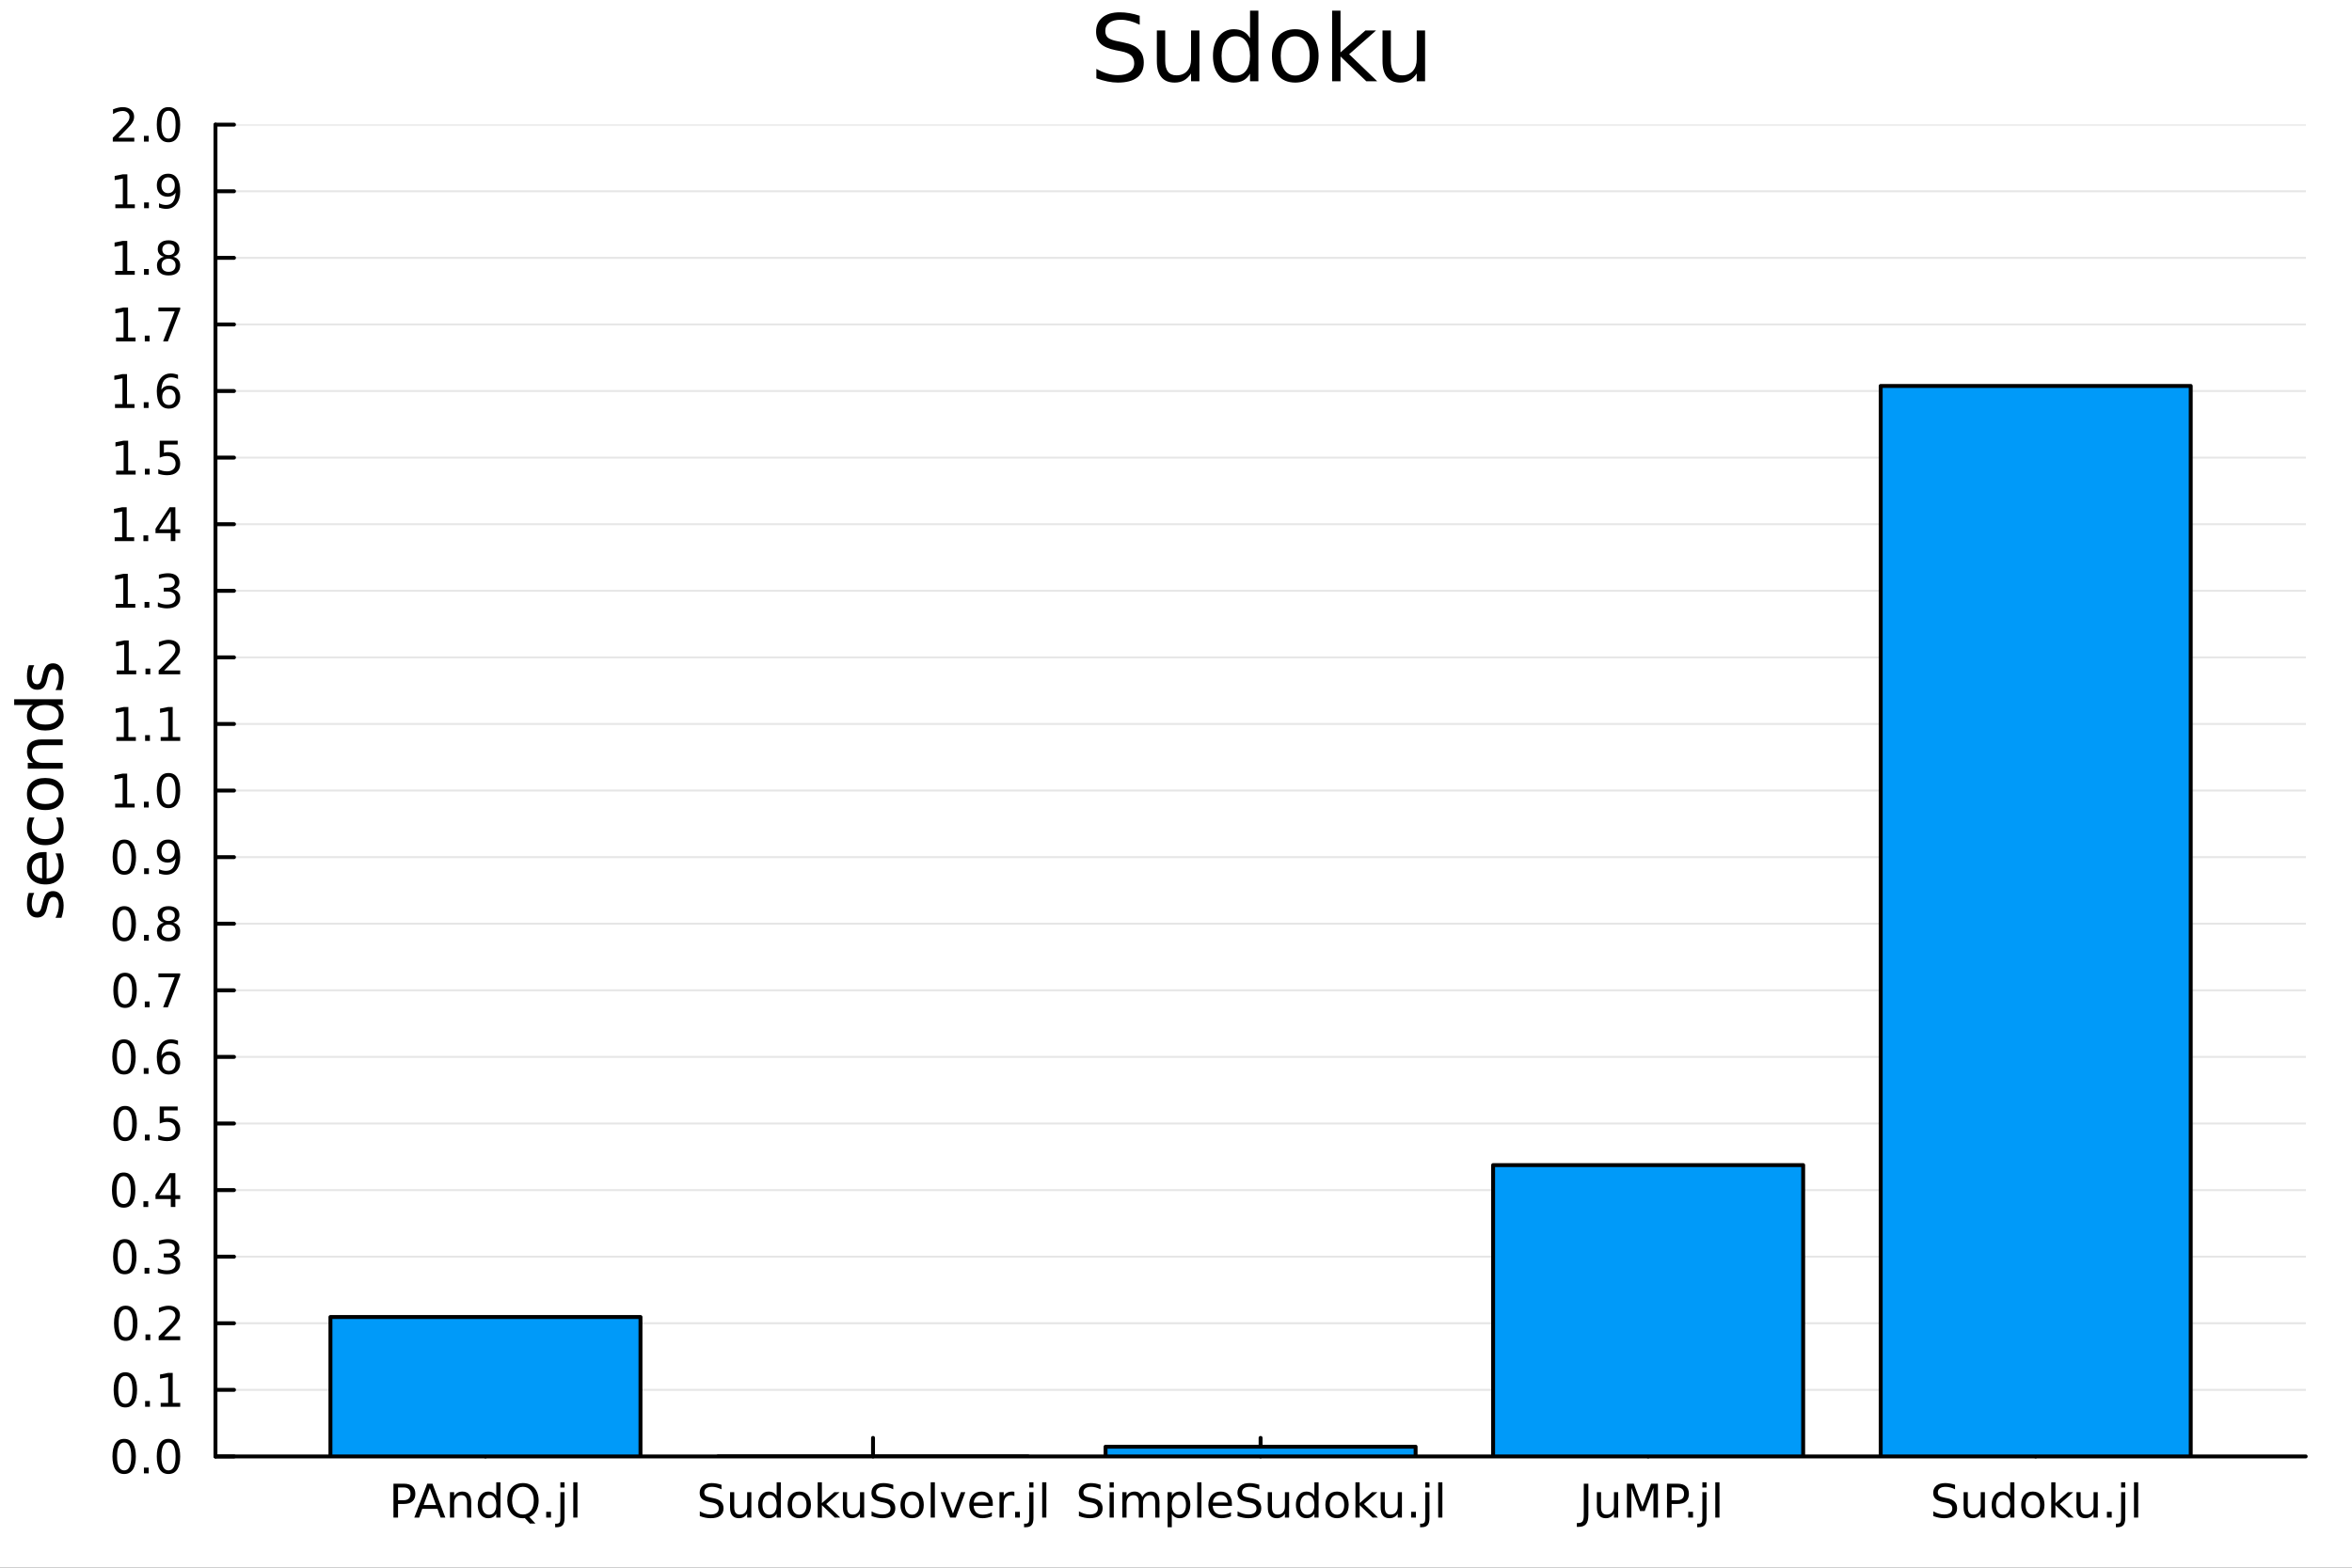 <?xml version="1.0" encoding="utf-8"?>
<svg xmlns="http://www.w3.org/2000/svg" xmlns:xlink="http://www.w3.org/1999/xlink" width="600" height="400" viewBox="0 0 2400 1600">
<rect x="0" y="0" width="2400" height="1600" fill="#333333" stroke="none"/>
<defs>
  <clipPath id="clip330">
    <rect x="0" y="0" width="2400" height="1600"/>
  </clipPath>
</defs>
<path clip-path="url(#clip330)" d="M0 1600 L2400 1600 L2400 0 L0 0  Z" fill="#ffffff" fill-rule="evenodd" fill-opacity="1"/>
<defs>
  <clipPath id="clip331">
    <rect x="480" y="0" width="1681" height="1600"/>
  </clipPath>
</defs>
<path clip-path="url(#clip330)" d="M219.866 1486.45 L2352.76 1486.45 L2352.76 127.244 L219.866 127.244  Z" fill="#ffffff" fill-rule="evenodd" fill-opacity="1"/>
<defs>
  <clipPath id="clip332">
    <rect x="219" y="127" width="2134" height="1360"/>
  </clipPath>
</defs>
<polyline clip-path="url(#clip330)" style="stroke:#000000; stroke-linecap:round; stroke-linejoin:round; stroke-width:4; stroke-opacity:1; fill:none" points="219.866,1486.45 2352.76,1486.45 "/>
<polyline clip-path="url(#clip330)" style="stroke:#000000; stroke-linecap:round; stroke-linejoin:round; stroke-width:4; stroke-opacity:1; fill:none" points="495.368,1486.45 495.368,1467.55 "/>
<polyline clip-path="url(#clip330)" style="stroke:#000000; stroke-linecap:round; stroke-linejoin:round; stroke-width:4; stroke-opacity:1; fill:none" points="890.839,1486.45 890.839,1467.55 "/>
<polyline clip-path="url(#clip330)" style="stroke:#000000; stroke-linecap:round; stroke-linejoin:round; stroke-width:4; stroke-opacity:1; fill:none" points="1286.31,1486.45 1286.31,1467.55 "/>
<polyline clip-path="url(#clip330)" style="stroke:#000000; stroke-linecap:round; stroke-linejoin:round; stroke-width:4; stroke-opacity:1; fill:none" points="1681.78,1486.45 1681.78,1467.55 "/>
<polyline clip-path="url(#clip330)" style="stroke:#000000; stroke-linecap:round; stroke-linejoin:round; stroke-width:4; stroke-opacity:1; fill:none" points="2077.25,1486.45 2077.25,1467.55 "/>
<path clip-path="url(#clip330)" d="M406.167 1518.13 L406.167 1531.12 L412.046 1531.12 Q415.31 1531.12 417.093 1529.43 Q418.875 1527.74 418.875 1524.61 Q418.875 1521.51 417.093 1519.82 Q415.31 1518.13 412.046 1518.13 L406.167 1518.13 M401.491 1514.29 L412.046 1514.29 Q417.857 1514.29 420.819 1516.93 Q423.806 1519.54 423.806 1524.61 Q423.806 1529.73 420.819 1532.34 Q417.857 1534.96 412.046 1534.96 L406.167 1534.96 L406.167 1548.85 L401.491 1548.85 L401.491 1514.29 Z" fill="#000000" fill-rule="nonzero" fill-opacity="1" /><path clip-path="url(#clip330)" d="M438.597 1518.89 L432.255 1536.09 L444.963 1536.09 L438.597 1518.89 M435.958 1514.29 L441.259 1514.29 L454.43 1548.85 L449.569 1548.85 L446.421 1539.98 L430.843 1539.98 L427.694 1548.85 L422.764 1548.85 L435.958 1514.29 Z" fill="#000000" fill-rule="nonzero" fill-opacity="1" /><path clip-path="url(#clip330)" d="M480.842 1533.2 L480.842 1548.85 L476.583 1548.85 L476.583 1533.34 Q476.583 1529.66 475.148 1527.83 Q473.713 1526 470.842 1526 Q467.393 1526 465.403 1528.2 Q463.412 1530.4 463.412 1534.2 L463.412 1548.85 L459.129 1548.85 L459.129 1522.92 L463.412 1522.92 L463.412 1526.95 Q464.94 1524.61 467 1523.45 Q469.083 1522.3 471.791 1522.3 Q476.259 1522.3 478.551 1525.07 Q480.842 1527.83 480.842 1533.2 Z" fill="#000000" fill-rule="nonzero" fill-opacity="1" /><path clip-path="url(#clip330)" d="M506.398 1526.86 L506.398 1512.83 L510.657 1512.83 L510.657 1548.85 L506.398 1548.85 L506.398 1544.96 Q505.055 1547.27 502.995 1548.41 Q500.958 1549.52 498.088 1549.52 Q493.389 1549.52 490.426 1545.77 Q487.486 1542.02 487.486 1535.91 Q487.486 1529.8 490.426 1526.05 Q493.389 1522.3 498.088 1522.3 Q500.958 1522.3 502.995 1523.43 Q505.055 1524.54 506.398 1526.86 M491.884 1535.91 Q491.884 1540.61 493.805 1543.29 Q495.75 1545.95 499.129 1545.95 Q502.509 1545.95 504.453 1543.29 Q506.398 1540.61 506.398 1535.91 Q506.398 1531.21 504.453 1528.55 Q502.509 1525.86 499.129 1525.86 Q495.75 1525.86 493.805 1528.55 Q491.884 1531.21 491.884 1535.91 Z" fill="#000000" fill-rule="nonzero" fill-opacity="1" /><path clip-path="url(#clip330)" d="M533.643 1517.46 Q528.55 1517.46 525.541 1521.26 Q522.555 1525.05 522.555 1531.6 Q522.555 1538.13 525.541 1541.93 Q528.55 1545.72 533.643 1545.72 Q538.735 1545.72 541.698 1541.93 Q544.685 1538.13 544.685 1531.6 Q544.685 1525.05 541.698 1521.26 Q538.735 1517.46 533.643 1517.46 M540.194 1548.22 L546.351 1554.96 L540.703 1554.96 L535.587 1549.43 Q534.823 1549.47 534.407 1549.5 Q534.013 1549.52 533.643 1549.52 Q526.351 1549.52 521.976 1544.66 Q517.625 1539.77 517.625 1531.6 Q517.625 1523.41 521.976 1518.55 Q526.351 1513.66 533.643 1513.66 Q540.911 1513.66 545.263 1518.55 Q549.615 1523.41 549.615 1531.6 Q549.615 1537.62 547.185 1541.9 Q544.777 1546.19 540.194 1548.22 Z" fill="#000000" fill-rule="nonzero" fill-opacity="1" /><path clip-path="url(#clip330)" d="M557.347 1542.97 L562.231 1542.97 L562.231 1548.85 L557.347 1548.85 L557.347 1542.97 Z" fill="#000000" fill-rule="nonzero" fill-opacity="1" /><path clip-path="url(#clip330)" d="M571.814 1522.92 L576.073 1522.92 L576.073 1549.31 Q576.073 1554.26 574.175 1556.49 Q572.3 1558.71 568.11 1558.71 L566.49 1558.71 L566.49 1555.1 L567.624 1555.1 Q570.055 1555.1 570.934 1553.96 Q571.814 1552.85 571.814 1549.31 L571.814 1522.92 M571.814 1512.83 L576.073 1512.83 L576.073 1518.22 L571.814 1518.22 L571.814 1512.83 Z" fill="#000000" fill-rule="nonzero" fill-opacity="1" /><path clip-path="url(#clip330)" d="M584.985 1512.83 L589.244 1512.83 L589.244 1548.85 L584.985 1548.85 L584.985 1512.83 Z" fill="#000000" fill-rule="nonzero" fill-opacity="1" /><path clip-path="url(#clip330)" d="M736.211 1515.42 L736.211 1519.98 Q733.549 1518.71 731.187 1518.08 Q728.826 1517.46 726.627 1517.46 Q722.808 1517.46 720.725 1518.94 Q718.664 1520.42 718.664 1523.15 Q718.664 1525.45 720.03 1526.63 Q721.419 1527.78 725.262 1528.5 L728.086 1529.08 Q733.317 1530.07 735.794 1532.6 Q738.294 1535.1 738.294 1539.31 Q738.294 1544.33 734.914 1546.93 Q731.558 1549.52 725.053 1549.52 Q722.6 1549.52 719.822 1548.96 Q717.067 1548.41 714.104 1547.32 L714.104 1542.51 Q716.951 1544.1 719.683 1544.91 Q722.414 1545.72 725.053 1545.72 Q729.058 1545.72 731.234 1544.15 Q733.41 1542.57 733.41 1539.66 Q733.41 1537.11 731.836 1535.68 Q730.285 1534.24 726.72 1533.52 L723.873 1532.97 Q718.641 1531.93 716.303 1529.7 Q713.965 1527.48 713.965 1523.52 Q713.965 1518.94 717.183 1516.3 Q720.424 1513.66 726.095 1513.66 Q728.525 1513.66 731.049 1514.1 Q733.572 1514.54 736.211 1515.42 Z" fill="#000000" fill-rule="nonzero" fill-opacity="1" /><path clip-path="url(#clip330)" d="M744.961 1538.62 L744.961 1522.92 L749.22 1522.92 L749.22 1538.45 Q749.22 1542.13 750.655 1543.99 Q752.09 1545.82 754.96 1545.82 Q758.41 1545.82 760.4 1543.62 Q762.414 1541.42 762.414 1537.62 L762.414 1522.92 L766.673 1522.92 L766.673 1548.85 L762.414 1548.85 L762.414 1544.87 Q760.863 1547.23 758.803 1548.38 Q756.766 1549.52 754.058 1549.52 Q749.59 1549.52 747.275 1546.74 Q744.961 1543.96 744.961 1538.62 M755.678 1522.3 L755.678 1522.3 Z" fill="#000000" fill-rule="nonzero" fill-opacity="1" /><path clip-path="url(#clip330)" d="M792.507 1526.86 L792.507 1512.83 L796.766 1512.83 L796.766 1548.85 L792.507 1548.85 L792.507 1544.96 Q791.164 1547.27 789.104 1548.41 Q787.067 1549.52 784.196 1549.52 Q779.497 1549.52 776.534 1545.77 Q773.595 1542.02 773.595 1535.91 Q773.595 1529.8 776.534 1526.05 Q779.497 1522.3 784.196 1522.3 Q787.067 1522.3 789.104 1523.43 Q791.164 1524.54 792.507 1526.86 M777.993 1535.91 Q777.993 1540.61 779.914 1543.29 Q781.858 1545.95 785.238 1545.95 Q788.618 1545.95 790.562 1543.29 Q792.507 1540.61 792.507 1535.91 Q792.507 1531.21 790.562 1528.55 Q788.618 1525.86 785.238 1525.86 Q781.858 1525.86 779.914 1528.55 Q777.993 1531.21 777.993 1535.91 Z" fill="#000000" fill-rule="nonzero" fill-opacity="1" /><path clip-path="url(#clip330)" d="M815.585 1525.91 Q812.159 1525.91 810.169 1528.59 Q808.178 1531.26 808.178 1535.91 Q808.178 1540.56 810.145 1543.25 Q812.136 1545.91 815.585 1545.91 Q818.988 1545.91 820.979 1543.22 Q822.969 1540.54 822.969 1535.91 Q822.969 1531.3 820.979 1528.62 Q818.988 1525.91 815.585 1525.91 M815.585 1522.3 Q821.141 1522.3 824.312 1525.91 Q827.483 1529.52 827.483 1535.91 Q827.483 1542.27 824.312 1545.91 Q821.141 1549.52 815.585 1549.52 Q810.006 1549.52 806.835 1545.91 Q803.687 1542.27 803.687 1535.91 Q803.687 1529.52 806.835 1525.91 Q810.006 1522.3 815.585 1522.3 Z" fill="#000000" fill-rule="nonzero" fill-opacity="1" /><path clip-path="url(#clip330)" d="M834.381 1512.83 L838.664 1512.83 L838.664 1534.1 L851.372 1522.92 L856.812 1522.92 L843.062 1535.05 L857.39 1548.85 L851.835 1548.85 L838.664 1536.19 L838.664 1548.85 L834.381 1548.85 L834.381 1512.83 Z" fill="#000000" fill-rule="nonzero" fill-opacity="1" /><path clip-path="url(#clip330)" d="M860.099 1538.62 L860.099 1522.92 L864.358 1522.92 L864.358 1538.45 Q864.358 1542.13 865.793 1543.99 Q867.228 1545.82 870.099 1545.82 Q873.548 1545.82 875.539 1543.62 Q877.552 1541.42 877.552 1537.62 L877.552 1522.92 L881.812 1522.92 L881.812 1548.85 L877.552 1548.85 L877.552 1544.87 Q876.001 1547.23 873.941 1548.38 Q871.904 1549.52 869.196 1549.52 Q864.728 1549.52 862.414 1546.74 Q860.099 1543.96 860.099 1538.62 M870.816 1522.3 L870.816 1522.3 Z" fill="#000000" fill-rule="nonzero" fill-opacity="1" /><path clip-path="url(#clip330)" d="M911.487 1515.42 L911.487 1519.98 Q908.825 1518.71 906.464 1518.08 Q904.103 1517.46 901.904 1517.46 Q898.085 1517.46 896.001 1518.94 Q893.941 1520.42 893.941 1523.15 Q893.941 1525.45 895.307 1526.63 Q896.696 1527.78 900.538 1528.5 L903.362 1529.08 Q908.594 1530.07 911.071 1532.6 Q913.571 1535.1 913.571 1539.31 Q913.571 1544.33 910.191 1546.93 Q906.835 1549.52 900.33 1549.52 Q897.876 1549.52 895.099 1548.96 Q892.344 1548.41 889.381 1547.32 L889.381 1542.51 Q892.228 1544.1 894.96 1544.91 Q897.691 1545.72 900.33 1545.72 Q904.335 1545.72 906.511 1544.15 Q908.687 1542.57 908.687 1539.66 Q908.687 1537.11 907.112 1535.68 Q905.562 1534.24 901.997 1533.52 L899.15 1532.97 Q893.918 1531.93 891.58 1529.7 Q889.242 1527.48 889.242 1523.52 Q889.242 1518.94 892.46 1516.3 Q895.7 1513.66 901.372 1513.66 Q903.802 1513.66 906.325 1514.1 Q908.849 1514.54 911.487 1515.42 Z" fill="#000000" fill-rule="nonzero" fill-opacity="1" /><path clip-path="url(#clip330)" d="M930.723 1525.91 Q927.298 1525.91 925.307 1528.59 Q923.316 1531.26 923.316 1535.91 Q923.316 1540.56 925.284 1543.25 Q927.274 1545.91 930.723 1545.91 Q934.126 1545.91 936.117 1543.22 Q938.108 1540.54 938.108 1535.91 Q938.108 1531.3 936.117 1528.62 Q934.126 1525.91 930.723 1525.91 M930.723 1522.3 Q936.279 1522.3 939.45 1525.91 Q942.622 1529.52 942.622 1535.91 Q942.622 1542.27 939.45 1545.91 Q936.279 1549.52 930.723 1549.52 Q925.145 1549.52 921.973 1545.91 Q918.825 1542.27 918.825 1535.91 Q918.825 1529.52 921.973 1525.91 Q925.145 1522.3 930.723 1522.3 Z" fill="#000000" fill-rule="nonzero" fill-opacity="1" /><path clip-path="url(#clip330)" d="M949.682 1512.83 L953.941 1512.83 L953.941 1548.85 L949.682 1548.85 L949.682 1512.83 Z" fill="#000000" fill-rule="nonzero" fill-opacity="1" /><path clip-path="url(#clip330)" d="M959.797 1522.92 L964.311 1522.92 L972.413 1544.68 L980.515 1522.92 L985.029 1522.92 L975.307 1548.85 L969.52 1548.85 L959.797 1522.92 Z" fill="#000000" fill-rule="nonzero" fill-opacity="1" /><path clip-path="url(#clip330)" d="M1013.08 1534.82 L1013.08 1536.9 L993.501 1536.9 Q993.779 1541.3 996.14 1543.62 Q998.524 1545.91 1002.76 1545.91 Q1005.21 1545.91 1007.51 1545.31 Q1009.82 1544.7 1012.09 1543.5 L1012.09 1547.53 Q1009.8 1548.5 1007.39 1549.01 Q1004.98 1549.52 1002.51 1549.52 Q996.302 1549.52 992.668 1545.91 Q989.056 1542.3 989.056 1536.14 Q989.056 1529.77 992.482 1526.05 Q995.931 1522.3 1001.76 1522.3 Q1007 1522.3 1010.03 1525.68 Q1013.08 1529.03 1013.08 1534.82 M1008.82 1533.57 Q1008.78 1530.07 1006.86 1527.99 Q1004.96 1525.91 1001.81 1525.91 Q998.246 1525.91 996.093 1527.92 Q993.964 1529.94 993.64 1533.59 L1008.82 1533.57 Z" fill="#000000" fill-rule="nonzero" fill-opacity="1" /><path clip-path="url(#clip330)" d="M1035.1 1526.9 Q1034.38 1526.49 1033.52 1526.3 Q1032.69 1526.09 1031.67 1526.09 Q1028.06 1526.09 1026.12 1528.45 Q1024.2 1530.79 1024.2 1535.19 L1024.2 1548.85 L1019.91 1548.85 L1019.91 1522.92 L1024.2 1522.92 L1024.2 1526.95 Q1025.54 1524.59 1027.69 1523.45 Q1029.84 1522.3 1032.92 1522.3 Q1033.36 1522.3 1033.89 1522.37 Q1034.43 1522.41 1035.07 1522.53 L1035.1 1526.9 Z" fill="#000000" fill-rule="nonzero" fill-opacity="1" /><path clip-path="url(#clip330)" d="M1035.82 1542.97 L1040.7 1542.97 L1040.7 1548.85 L1035.82 1548.85 L1035.82 1542.97 Z" fill="#000000" fill-rule="nonzero" fill-opacity="1" /><path clip-path="url(#clip330)" d="M1050.28 1522.92 L1054.54 1522.92 L1054.54 1549.31 Q1054.54 1554.26 1052.64 1556.49 Q1050.77 1558.71 1046.58 1558.71 L1044.96 1558.71 L1044.96 1555.1 L1046.09 1555.1 Q1048.52 1555.1 1049.4 1553.96 Q1050.28 1552.85 1050.28 1549.31 L1050.28 1522.92 M1050.28 1512.83 L1054.54 1512.83 L1054.54 1518.22 L1050.28 1518.22 L1050.28 1512.83 Z" fill="#000000" fill-rule="nonzero" fill-opacity="1" /><path clip-path="url(#clip330)" d="M1063.45 1512.83 L1067.71 1512.83 L1067.71 1548.85 L1063.45 1548.85 L1063.45 1512.83 Z" fill="#000000" fill-rule="nonzero" fill-opacity="1" /><path clip-path="url(#clip330)" d="M1123.06 1515.42 L1123.06 1519.98 Q1120.4 1518.71 1118.04 1518.08 Q1115.68 1517.46 1113.48 1517.46 Q1109.66 1517.46 1107.57 1518.94 Q1105.51 1520.42 1105.51 1523.15 Q1105.51 1525.45 1106.88 1526.63 Q1108.27 1527.78 1112.11 1528.5 L1114.93 1529.08 Q1120.17 1530.07 1122.64 1532.6 Q1125.14 1535.1 1125.14 1539.31 Q1125.14 1544.33 1121.76 1546.93 Q1118.41 1549.52 1111.9 1549.52 Q1109.45 1549.52 1106.67 1548.96 Q1103.92 1548.41 1100.95 1547.32 L1100.95 1542.51 Q1103.8 1544.1 1106.53 1544.91 Q1109.26 1545.72 1111.9 1545.72 Q1115.91 1545.72 1118.08 1544.15 Q1120.26 1542.57 1120.26 1539.66 Q1120.26 1537.11 1118.68 1535.68 Q1117.13 1534.24 1113.57 1533.52 L1110.72 1532.97 Q1105.49 1531.93 1103.15 1529.7 Q1100.81 1527.48 1100.81 1523.52 Q1100.81 1518.94 1104.03 1516.3 Q1107.27 1513.66 1112.94 1513.66 Q1115.37 1513.66 1117.9 1514.1 Q1120.42 1514.54 1123.06 1515.42 Z" fill="#000000" fill-rule="nonzero" fill-opacity="1" /><path clip-path="url(#clip330)" d="M1132.25 1522.92 L1136.51 1522.92 L1136.51 1548.85 L1132.25 1548.85 L1132.25 1522.92 M1132.25 1512.83 L1136.51 1512.83 L1136.51 1518.22 L1132.25 1518.22 L1132.25 1512.83 Z" fill="#000000" fill-rule="nonzero" fill-opacity="1" /><path clip-path="url(#clip330)" d="M1165.61 1527.9 Q1167.2 1525.03 1169.43 1523.66 Q1171.65 1522.3 1174.66 1522.3 Q1178.71 1522.3 1180.91 1525.14 Q1183.11 1527.97 1183.11 1533.2 L1183.11 1548.85 L1178.82 1548.85 L1178.82 1533.34 Q1178.82 1529.61 1177.5 1527.81 Q1176.18 1526 1173.48 1526 Q1170.17 1526 1168.24 1528.2 Q1166.32 1530.4 1166.32 1534.2 L1166.32 1548.85 L1162.04 1548.85 L1162.04 1533.34 Q1162.04 1529.59 1160.72 1527.81 Q1159.4 1526 1156.65 1526 Q1153.38 1526 1151.46 1528.22 Q1149.54 1530.42 1149.54 1534.2 L1149.54 1548.85 L1145.26 1548.85 L1145.26 1522.92 L1149.54 1522.92 L1149.54 1526.95 Q1151 1524.57 1153.04 1523.43 Q1155.07 1522.3 1157.87 1522.3 Q1160.7 1522.3 1162.67 1523.73 Q1164.66 1525.17 1165.61 1527.9 Z" fill="#000000" fill-rule="nonzero" fill-opacity="1" /><path clip-path="url(#clip330)" d="M1195.72 1544.96 L1195.72 1558.71 L1191.44 1558.71 L1191.44 1522.92 L1195.72 1522.92 L1195.72 1526.86 Q1197.06 1524.54 1199.1 1523.43 Q1201.16 1522.3 1204.01 1522.3 Q1208.73 1522.3 1211.67 1526.05 Q1214.63 1529.8 1214.63 1535.91 Q1214.63 1542.02 1211.67 1545.77 Q1208.73 1549.52 1204.01 1549.52 Q1201.16 1549.52 1199.1 1548.41 Q1197.06 1547.27 1195.72 1544.96 M1210.21 1535.91 Q1210.21 1531.21 1208.27 1528.55 Q1206.35 1525.86 1202.97 1525.86 Q1199.59 1525.86 1197.64 1528.55 Q1195.72 1531.21 1195.72 1535.91 Q1195.72 1540.61 1197.64 1543.29 Q1199.59 1545.95 1202.97 1545.95 Q1206.35 1545.95 1208.27 1543.29 Q1210.21 1540.61 1210.21 1535.91 Z" fill="#000000" fill-rule="nonzero" fill-opacity="1" /><path clip-path="url(#clip330)" d="M1221.69 1512.83 L1225.95 1512.83 L1225.95 1548.85 L1221.69 1548.85 L1221.69 1512.83 Z" fill="#000000" fill-rule="nonzero" fill-opacity="1" /><path clip-path="url(#clip330)" d="M1257.04 1534.82 L1257.04 1536.9 L1237.46 1536.9 Q1237.73 1541.3 1240.1 1543.62 Q1242.48 1545.91 1246.72 1545.91 Q1249.17 1545.91 1251.46 1545.31 Q1253.78 1544.7 1256.05 1543.5 L1256.05 1547.53 Q1253.75 1548.5 1251.35 1549.01 Q1248.94 1549.52 1246.46 1549.52 Q1240.26 1549.52 1236.62 1545.91 Q1233.01 1542.3 1233.01 1536.14 Q1233.01 1529.77 1236.44 1526.05 Q1239.89 1522.3 1245.72 1522.3 Q1250.95 1522.3 1253.98 1525.68 Q1257.04 1529.03 1257.04 1534.82 M1252.78 1533.57 Q1252.73 1530.07 1250.81 1527.99 Q1248.92 1525.91 1245.77 1525.91 Q1242.2 1525.91 1240.05 1527.92 Q1237.92 1529.94 1237.6 1533.59 L1252.78 1533.57 Z" fill="#000000" fill-rule="nonzero" fill-opacity="1" /><path clip-path="url(#clip330)" d="M1284.93 1515.42 L1284.93 1519.98 Q1282.27 1518.71 1279.91 1518.08 Q1277.55 1517.46 1275.35 1517.46 Q1271.53 1517.46 1269.45 1518.94 Q1267.39 1520.42 1267.39 1523.15 Q1267.39 1525.45 1268.75 1526.63 Q1270.14 1527.78 1273.98 1528.5 L1276.81 1529.08 Q1282.04 1530.07 1284.52 1532.6 Q1287.02 1535.1 1287.02 1539.31 Q1287.02 1544.33 1283.64 1546.93 Q1280.28 1549.52 1273.78 1549.52 Q1271.32 1549.52 1268.54 1548.96 Q1265.79 1548.41 1262.83 1547.32 L1262.83 1542.51 Q1265.67 1544.1 1268.41 1544.91 Q1271.14 1545.72 1273.78 1545.72 Q1277.78 1545.72 1279.96 1544.15 Q1282.13 1542.57 1282.13 1539.66 Q1282.13 1537.11 1280.56 1535.68 Q1279.01 1534.24 1275.44 1533.52 L1272.6 1532.97 Q1267.36 1531.93 1265.03 1529.7 Q1262.69 1527.48 1262.69 1523.52 Q1262.69 1518.94 1265.91 1516.3 Q1269.15 1513.66 1274.82 1513.66 Q1277.25 1513.66 1279.77 1514.1 Q1282.29 1514.54 1284.93 1515.42 Z" fill="#000000" fill-rule="nonzero" fill-opacity="1" /><path clip-path="url(#clip330)" d="M1293.68 1538.62 L1293.68 1522.92 L1297.94 1522.92 L1297.94 1538.45 Q1297.94 1542.13 1299.38 1543.99 Q1300.81 1545.82 1303.68 1545.82 Q1307.13 1545.82 1309.12 1543.62 Q1311.14 1541.42 1311.14 1537.62 L1311.14 1522.92 L1315.4 1522.92 L1315.4 1548.85 L1311.14 1548.85 L1311.14 1544.87 Q1309.59 1547.23 1307.53 1548.38 Q1305.49 1549.52 1302.78 1549.52 Q1298.31 1549.52 1296 1546.74 Q1293.68 1543.96 1293.68 1538.62 M1304.4 1522.3 L1304.4 1522.3 Z" fill="#000000" fill-rule="nonzero" fill-opacity="1" /><path clip-path="url(#clip330)" d="M1341.23 1526.86 L1341.23 1512.83 L1345.49 1512.83 L1345.49 1548.85 L1341.23 1548.85 L1341.23 1544.96 Q1339.89 1547.27 1337.83 1548.41 Q1335.79 1549.52 1332.92 1549.52 Q1328.22 1549.52 1325.26 1545.77 Q1322.32 1542.02 1322.32 1535.91 Q1322.32 1529.8 1325.26 1526.05 Q1328.22 1522.3 1332.92 1522.3 Q1335.79 1522.3 1337.83 1523.43 Q1339.89 1524.54 1341.23 1526.86 M1326.72 1535.91 Q1326.72 1540.61 1328.64 1543.29 Q1330.58 1545.95 1333.96 1545.95 Q1337.34 1545.95 1339.29 1543.29 Q1341.23 1540.61 1341.23 1535.91 Q1341.23 1531.21 1339.29 1528.55 Q1337.34 1525.86 1333.96 1525.86 Q1330.58 1525.86 1328.64 1528.55 Q1326.72 1531.21 1326.72 1535.91 Z" fill="#000000" fill-rule="nonzero" fill-opacity="1" /><path clip-path="url(#clip330)" d="M1364.31 1525.91 Q1360.88 1525.91 1358.89 1528.59 Q1356.9 1531.26 1356.9 1535.91 Q1356.9 1540.56 1358.87 1543.25 Q1360.86 1545.91 1364.31 1545.91 Q1367.71 1545.91 1369.7 1543.22 Q1371.69 1540.54 1371.69 1535.91 Q1371.69 1531.3 1369.7 1528.62 Q1367.71 1525.91 1364.31 1525.91 M1364.31 1522.3 Q1369.86 1522.3 1373.04 1525.91 Q1376.21 1529.52 1376.21 1535.91 Q1376.21 1542.27 1373.04 1545.91 Q1369.86 1549.52 1364.31 1549.52 Q1358.73 1549.52 1355.56 1545.91 Q1352.41 1542.27 1352.41 1535.91 Q1352.41 1529.52 1355.56 1525.91 Q1358.73 1522.3 1364.31 1522.3 Z" fill="#000000" fill-rule="nonzero" fill-opacity="1" /><path clip-path="url(#clip330)" d="M1383.1 1512.83 L1387.39 1512.83 L1387.39 1534.1 L1400.1 1522.92 L1405.53 1522.92 L1391.79 1535.05 L1406.11 1548.85 L1400.56 1548.85 L1387.39 1536.19 L1387.39 1548.85 L1383.1 1548.85 L1383.1 1512.83 Z" fill="#000000" fill-rule="nonzero" fill-opacity="1" /><path clip-path="url(#clip330)" d="M1408.82 1538.62 L1408.82 1522.92 L1413.08 1522.92 L1413.08 1538.45 Q1413.08 1542.13 1414.52 1543.99 Q1415.95 1545.82 1418.82 1545.82 Q1422.27 1545.82 1424.26 1543.62 Q1426.28 1541.42 1426.28 1537.62 L1426.28 1522.92 L1430.53 1522.92 L1430.53 1548.85 L1426.28 1548.85 L1426.28 1544.87 Q1424.72 1547.23 1422.66 1548.38 Q1420.63 1549.52 1417.92 1549.52 Q1413.45 1549.52 1411.14 1546.74 Q1408.82 1543.96 1408.82 1538.62 M1419.54 1522.3 L1419.54 1522.3 Z" fill="#000000" fill-rule="nonzero" fill-opacity="1" /><path clip-path="url(#clip330)" d="M1439.91 1542.97 L1444.79 1542.97 L1444.79 1548.85 L1439.91 1548.85 L1439.91 1542.97 Z" fill="#000000" fill-rule="nonzero" fill-opacity="1" /><path clip-path="url(#clip330)" d="M1454.38 1522.92 L1458.64 1522.92 L1458.64 1549.31 Q1458.64 1554.26 1456.74 1556.49 Q1454.86 1558.71 1450.67 1558.71 L1449.05 1558.71 L1449.05 1555.1 L1450.19 1555.1 Q1452.62 1555.1 1453.5 1553.96 Q1454.38 1552.85 1454.38 1549.31 L1454.38 1522.92 M1454.38 1512.83 L1458.64 1512.83 L1458.64 1518.22 L1454.38 1518.22 L1454.38 1512.83 Z" fill="#000000" fill-rule="nonzero" fill-opacity="1" /><path clip-path="url(#clip330)" d="M1467.55 1512.83 L1471.81 1512.83 L1471.81 1548.85 L1467.55 1548.85 L1467.55 1512.83 Z" fill="#000000" fill-rule="nonzero" fill-opacity="1" /><path clip-path="url(#clip330)" d="M1616.11 1514.29 L1620.79 1514.29 L1620.79 1546.44 Q1620.79 1552.69 1618.4 1555.51 Q1616.04 1558.34 1610.79 1558.34 L1609.01 1558.34 L1609.01 1554.4 L1610.46 1554.4 Q1613.57 1554.4 1614.84 1552.67 Q1616.11 1550.93 1616.11 1546.44 L1616.11 1514.29 Z" fill="#000000" fill-rule="nonzero" fill-opacity="1" /><path clip-path="url(#clip330)" d="M1629.47 1538.62 L1629.47 1522.92 L1633.73 1522.92 L1633.73 1538.45 Q1633.73 1542.13 1635.16 1543.99 Q1636.6 1545.82 1639.47 1545.82 Q1642.92 1545.82 1644.91 1543.62 Q1646.92 1541.42 1646.92 1537.62 L1646.92 1522.92 L1651.18 1522.92 L1651.18 1548.85 L1646.92 1548.85 L1646.92 1544.87 Q1645.37 1547.23 1643.31 1548.38 Q1641.27 1549.52 1638.57 1549.52 Q1634.1 1549.52 1631.78 1546.74 Q1629.47 1543.96 1629.47 1538.62 M1640.19 1522.3 L1640.19 1522.3 Z" fill="#000000" fill-rule="nonzero" fill-opacity="1" /><path clip-path="url(#clip330)" d="M1660.14 1514.29 L1667.11 1514.29 L1675.93 1537.81 L1684.79 1514.29 L1691.76 1514.29 L1691.76 1548.85 L1687.2 1548.85 L1687.2 1518.5 L1678.29 1542.2 L1673.59 1542.2 L1664.68 1518.5 L1664.68 1548.85 L1660.14 1548.85 L1660.14 1514.29 Z" fill="#000000" fill-rule="nonzero" fill-opacity="1" /><path clip-path="url(#clip330)" d="M1705.72 1518.13 L1705.72 1531.12 L1711.6 1531.12 Q1714.86 1531.12 1716.64 1529.43 Q1718.43 1527.74 1718.43 1524.61 Q1718.43 1521.51 1716.64 1519.82 Q1714.86 1518.13 1711.6 1518.13 L1705.72 1518.13 M1701.04 1514.29 L1711.6 1514.29 Q1717.41 1514.29 1720.37 1516.93 Q1723.36 1519.54 1723.36 1524.61 Q1723.36 1529.73 1720.37 1532.34 Q1717.41 1534.96 1711.6 1534.96 L1705.72 1534.96 L1705.72 1548.85 L1701.04 1548.85 L1701.04 1514.29 Z" fill="#000000" fill-rule="nonzero" fill-opacity="1" /><path clip-path="url(#clip330)" d="M1722.66 1542.97 L1727.55 1542.97 L1727.55 1548.85 L1722.66 1548.85 L1722.66 1542.97 Z" fill="#000000" fill-rule="nonzero" fill-opacity="1" /><path clip-path="url(#clip330)" d="M1737.13 1522.92 L1741.39 1522.92 L1741.39 1549.31 Q1741.39 1554.26 1739.49 1556.49 Q1737.62 1558.71 1733.43 1558.71 L1731.81 1558.71 L1731.81 1555.1 L1732.94 1555.1 Q1735.37 1555.1 1736.25 1553.96 Q1737.13 1552.85 1737.13 1549.31 L1737.13 1522.92 M1737.13 1512.83 L1741.39 1512.83 L1741.39 1518.22 L1737.13 1518.22 L1737.13 1512.83 Z" fill="#000000" fill-rule="nonzero" fill-opacity="1" /><path clip-path="url(#clip330)" d="M1750.3 1512.83 L1754.56 1512.83 L1754.56 1548.85 L1750.3 1548.85 L1750.3 1512.83 Z" fill="#000000" fill-rule="nonzero" fill-opacity="1" /><path clip-path="url(#clip330)" d="M1994.94 1515.42 L1994.94 1519.98 Q1992.28 1518.71 1989.92 1518.08 Q1987.56 1517.46 1985.36 1517.46 Q1981.54 1517.46 1979.45 1518.94 Q1977.39 1520.42 1977.39 1523.15 Q1977.39 1525.45 1978.76 1526.63 Q1980.15 1527.78 1983.99 1528.5 L1986.82 1529.08 Q1992.05 1530.07 1994.52 1532.6 Q1997.02 1535.1 1997.02 1539.31 Q1997.02 1544.33 1993.64 1546.93 Q1990.29 1549.52 1983.78 1549.52 Q1981.33 1549.52 1978.55 1548.96 Q1975.8 1548.41 1972.83 1547.32 L1972.83 1542.51 Q1975.68 1544.1 1978.41 1544.91 Q1981.14 1545.72 1983.78 1545.72 Q1987.79 1545.72 1989.96 1544.15 Q1992.14 1542.57 1992.14 1539.66 Q1992.14 1537.11 1990.57 1535.68 Q1989.01 1534.24 1985.45 1533.52 L1982.6 1532.97 Q1977.37 1531.93 1975.03 1529.7 Q1972.69 1527.48 1972.69 1523.52 Q1972.69 1518.94 1975.91 1516.3 Q1979.15 1513.66 1984.82 1513.66 Q1987.25 1513.66 1989.78 1514.1 Q1992.3 1514.54 1994.94 1515.42 Z" fill="#000000" fill-rule="nonzero" fill-opacity="1" /><path clip-path="url(#clip330)" d="M2003.69 1538.62 L2003.69 1522.92 L2007.95 1522.92 L2007.95 1538.45 Q2007.95 1542.13 2009.38 1543.99 Q2010.82 1545.82 2013.69 1545.82 Q2017.14 1545.82 2019.13 1543.62 Q2021.14 1541.42 2021.14 1537.62 L2021.14 1522.92 L2025.4 1522.92 L2025.4 1548.85 L2021.14 1548.85 L2021.14 1544.87 Q2019.59 1547.23 2017.53 1548.38 Q2015.5 1549.52 2012.79 1549.52 Q2008.32 1549.52 2006 1546.74 Q2003.69 1543.96 2003.69 1538.62 M2014.41 1522.3 L2014.41 1522.3 Z" fill="#000000" fill-rule="nonzero" fill-opacity="1" /><path clip-path="url(#clip330)" d="M2051.24 1526.86 L2051.24 1512.83 L2055.5 1512.83 L2055.5 1548.85 L2051.24 1548.85 L2051.24 1544.96 Q2049.89 1547.27 2047.83 1548.41 Q2045.8 1549.52 2042.93 1549.52 Q2038.23 1549.52 2035.26 1545.77 Q2032.32 1542.02 2032.32 1535.91 Q2032.32 1529.8 2035.26 1526.05 Q2038.23 1522.3 2042.93 1522.3 Q2045.8 1522.3 2047.83 1523.43 Q2049.89 1524.54 2051.24 1526.86 M2036.72 1535.91 Q2036.72 1540.61 2038.64 1543.29 Q2040.59 1545.95 2043.97 1545.95 Q2047.35 1545.95 2049.29 1543.29 Q2051.24 1540.61 2051.24 1535.91 Q2051.24 1531.21 2049.29 1528.55 Q2047.35 1525.86 2043.97 1525.86 Q2040.59 1525.86 2038.64 1528.55 Q2036.72 1531.21 2036.72 1535.91 Z" fill="#000000" fill-rule="nonzero" fill-opacity="1" /><path clip-path="url(#clip330)" d="M2074.31 1525.91 Q2070.89 1525.91 2068.9 1528.59 Q2066.91 1531.26 2066.91 1535.91 Q2066.91 1540.56 2068.87 1543.25 Q2070.87 1545.91 2074.31 1545.91 Q2077.72 1545.91 2079.71 1543.22 Q2081.7 1540.54 2081.7 1535.91 Q2081.7 1531.3 2079.71 1528.62 Q2077.72 1525.91 2074.31 1525.91 M2074.31 1522.3 Q2079.87 1522.3 2083.04 1525.91 Q2086.21 1529.52 2086.21 1535.91 Q2086.21 1542.27 2083.04 1545.91 Q2079.87 1549.52 2074.31 1549.52 Q2068.74 1549.52 2065.56 1545.91 Q2062.42 1542.27 2062.42 1535.91 Q2062.42 1529.52 2065.56 1525.91 Q2068.74 1522.3 2074.31 1522.3 Z" fill="#000000" fill-rule="nonzero" fill-opacity="1" /><path clip-path="url(#clip330)" d="M2093.11 1512.83 L2097.39 1512.83 L2097.39 1534.1 L2110.1 1522.92 L2115.54 1522.92 L2101.79 1535.05 L2116.12 1548.85 L2110.56 1548.85 L2097.39 1536.19 L2097.39 1548.85 L2093.11 1548.85 L2093.11 1512.83 Z" fill="#000000" fill-rule="nonzero" fill-opacity="1" /><path clip-path="url(#clip330)" d="M2118.83 1538.62 L2118.83 1522.92 L2123.09 1522.92 L2123.09 1538.45 Q2123.09 1542.13 2124.52 1543.99 Q2125.96 1545.82 2128.83 1545.82 Q2132.28 1545.82 2134.27 1543.62 Q2136.28 1541.42 2136.28 1537.62 L2136.28 1522.92 L2140.54 1522.92 L2140.54 1548.85 L2136.28 1548.85 L2136.28 1544.87 Q2134.73 1547.23 2132.67 1548.38 Q2130.63 1549.52 2127.93 1549.52 Q2123.46 1549.52 2121.14 1546.74 Q2118.83 1543.96 2118.83 1538.62 M2129.55 1522.3 L2129.55 1522.3 Z" fill="#000000" fill-rule="nonzero" fill-opacity="1" /><path clip-path="url(#clip330)" d="M2149.92 1542.97 L2154.8 1542.97 L2154.8 1548.85 L2149.92 1548.85 L2149.92 1542.97 Z" fill="#000000" fill-rule="nonzero" fill-opacity="1" /><path clip-path="url(#clip330)" d="M2164.38 1522.92 L2168.64 1522.92 L2168.64 1549.31 Q2168.64 1554.26 2166.74 1556.49 Q2164.87 1558.71 2160.68 1558.71 L2159.06 1558.71 L2159.06 1555.1 L2160.19 1555.1 Q2162.62 1555.1 2163.5 1553.96 Q2164.38 1552.85 2164.38 1549.31 L2164.38 1522.92 M2164.38 1512.83 L2168.64 1512.83 L2168.64 1518.22 L2164.38 1518.22 L2164.38 1512.83 Z" fill="#000000" fill-rule="nonzero" fill-opacity="1" /><path clip-path="url(#clip330)" d="M2177.55 1512.83 L2181.81 1512.83 L2181.81 1548.85 L2177.55 1548.85 L2177.55 1512.83 Z" fill="#000000" fill-rule="nonzero" fill-opacity="1" /><polyline clip-path="url(#clip332)" style="stroke:#000000; stroke-linecap:round; stroke-linejoin:round; stroke-width:2; stroke-opacity:0.1; fill:none" points="219.866,1486.45 2352.76,1486.45 "/>
<polyline clip-path="url(#clip332)" style="stroke:#000000; stroke-linecap:round; stroke-linejoin:round; stroke-width:2; stroke-opacity:0.1; fill:none" points="219.866,1418.49 2352.76,1418.49 "/>
<polyline clip-path="url(#clip332)" style="stroke:#000000; stroke-linecap:round; stroke-linejoin:round; stroke-width:2; stroke-opacity:0.1; fill:none" points="219.866,1350.53 2352.76,1350.53 "/>
<polyline clip-path="url(#clip332)" style="stroke:#000000; stroke-linecap:round; stroke-linejoin:round; stroke-width:2; stroke-opacity:0.1; fill:none" points="219.866,1282.57 2352.76,1282.57 "/>
<polyline clip-path="url(#clip332)" style="stroke:#000000; stroke-linecap:round; stroke-linejoin:round; stroke-width:2; stroke-opacity:0.1; fill:none" points="219.866,1214.61 2352.76,1214.61 "/>
<polyline clip-path="url(#clip332)" style="stroke:#000000; stroke-linecap:round; stroke-linejoin:round; stroke-width:2; stroke-opacity:0.1; fill:none" points="219.866,1146.65 2352.76,1146.65 "/>
<polyline clip-path="url(#clip332)" style="stroke:#000000; stroke-linecap:round; stroke-linejoin:round; stroke-width:2; stroke-opacity:0.1; fill:none" points="219.866,1078.69 2352.76,1078.69 "/>
<polyline clip-path="url(#clip332)" style="stroke:#000000; stroke-linecap:round; stroke-linejoin:round; stroke-width:2; stroke-opacity:0.1; fill:none" points="219.866,1010.73 2352.76,1010.73 "/>
<polyline clip-path="url(#clip332)" style="stroke:#000000; stroke-linecap:round; stroke-linejoin:round; stroke-width:2; stroke-opacity:0.1; fill:none" points="219.866,942.766 2352.76,942.766 "/>
<polyline clip-path="url(#clip332)" style="stroke:#000000; stroke-linecap:round; stroke-linejoin:round; stroke-width:2; stroke-opacity:0.1; fill:none" points="219.866,874.806 2352.76,874.806 "/>
<polyline clip-path="url(#clip332)" style="stroke:#000000; stroke-linecap:round; stroke-linejoin:round; stroke-width:2; stroke-opacity:0.1; fill:none" points="219.866,806.846 2352.76,806.846 "/>
<polyline clip-path="url(#clip332)" style="stroke:#000000; stroke-linecap:round; stroke-linejoin:round; stroke-width:2; stroke-opacity:0.1; fill:none" points="219.866,738.886 2352.76,738.886 "/>
<polyline clip-path="url(#clip332)" style="stroke:#000000; stroke-linecap:round; stroke-linejoin:round; stroke-width:2; stroke-opacity:0.1; fill:none" points="219.866,670.926 2352.76,670.926 "/>
<polyline clip-path="url(#clip332)" style="stroke:#000000; stroke-linecap:round; stroke-linejoin:round; stroke-width:2; stroke-opacity:0.1; fill:none" points="219.866,602.965 2352.76,602.965 "/>
<polyline clip-path="url(#clip332)" style="stroke:#000000; stroke-linecap:round; stroke-linejoin:round; stroke-width:2; stroke-opacity:0.1; fill:none" points="219.866,535.005 2352.76,535.005 "/>
<polyline clip-path="url(#clip332)" style="stroke:#000000; stroke-linecap:round; stroke-linejoin:round; stroke-width:2; stroke-opacity:0.1; fill:none" points="219.866,467.045 2352.76,467.045 "/>
<polyline clip-path="url(#clip332)" style="stroke:#000000; stroke-linecap:round; stroke-linejoin:round; stroke-width:2; stroke-opacity:0.1; fill:none" points="219.866,399.085 2352.76,399.085 "/>
<polyline clip-path="url(#clip332)" style="stroke:#000000; stroke-linecap:round; stroke-linejoin:round; stroke-width:2; stroke-opacity:0.1; fill:none" points="219.866,331.125 2352.76,331.125 "/>
<polyline clip-path="url(#clip332)" style="stroke:#000000; stroke-linecap:round; stroke-linejoin:round; stroke-width:2; stroke-opacity:0.1; fill:none" points="219.866,263.164 2352.76,263.164 "/>
<polyline clip-path="url(#clip332)" style="stroke:#000000; stroke-linecap:round; stroke-linejoin:round; stroke-width:2; stroke-opacity:0.1; fill:none" points="219.866,195.204 2352.76,195.204 "/>
<polyline clip-path="url(#clip332)" style="stroke:#000000; stroke-linecap:round; stroke-linejoin:round; stroke-width:2; stroke-opacity:0.1; fill:none" points="219.866,127.244 2352.76,127.244 "/>
<polyline clip-path="url(#clip330)" style="stroke:#000000; stroke-linecap:round; stroke-linejoin:round; stroke-width:4; stroke-opacity:1; fill:none" points="219.866,1486.45 219.866,127.244 "/>
<polyline clip-path="url(#clip330)" style="stroke:#000000; stroke-linecap:round; stroke-linejoin:round; stroke-width:4; stroke-opacity:1; fill:none" points="219.866,1486.45 238.764,1486.45 "/>
<polyline clip-path="url(#clip330)" style="stroke:#000000; stroke-linecap:round; stroke-linejoin:round; stroke-width:4; stroke-opacity:1; fill:none" points="219.866,1418.49 238.764,1418.49 "/>
<polyline clip-path="url(#clip330)" style="stroke:#000000; stroke-linecap:round; stroke-linejoin:round; stroke-width:4; stroke-opacity:1; fill:none" points="219.866,1350.53 238.764,1350.53 "/>
<polyline clip-path="url(#clip330)" style="stroke:#000000; stroke-linecap:round; stroke-linejoin:round; stroke-width:4; stroke-opacity:1; fill:none" points="219.866,1282.57 238.764,1282.57 "/>
<polyline clip-path="url(#clip330)" style="stroke:#000000; stroke-linecap:round; stroke-linejoin:round; stroke-width:4; stroke-opacity:1; fill:none" points="219.866,1214.61 238.764,1214.61 "/>
<polyline clip-path="url(#clip330)" style="stroke:#000000; stroke-linecap:round; stroke-linejoin:round; stroke-width:4; stroke-opacity:1; fill:none" points="219.866,1146.65 238.764,1146.65 "/>
<polyline clip-path="url(#clip330)" style="stroke:#000000; stroke-linecap:round; stroke-linejoin:round; stroke-width:4; stroke-opacity:1; fill:none" points="219.866,1078.69 238.764,1078.69 "/>
<polyline clip-path="url(#clip330)" style="stroke:#000000; stroke-linecap:round; stroke-linejoin:round; stroke-width:4; stroke-opacity:1; fill:none" points="219.866,1010.73 238.764,1010.73 "/>
<polyline clip-path="url(#clip330)" style="stroke:#000000; stroke-linecap:round; stroke-linejoin:round; stroke-width:4; stroke-opacity:1; fill:none" points="219.866,942.766 238.764,942.766 "/>
<polyline clip-path="url(#clip330)" style="stroke:#000000; stroke-linecap:round; stroke-linejoin:round; stroke-width:4; stroke-opacity:1; fill:none" points="219.866,874.806 238.764,874.806 "/>
<polyline clip-path="url(#clip330)" style="stroke:#000000; stroke-linecap:round; stroke-linejoin:round; stroke-width:4; stroke-opacity:1; fill:none" points="219.866,806.846 238.764,806.846 "/>
<polyline clip-path="url(#clip330)" style="stroke:#000000; stroke-linecap:round; stroke-linejoin:round; stroke-width:4; stroke-opacity:1; fill:none" points="219.866,738.886 238.764,738.886 "/>
<polyline clip-path="url(#clip330)" style="stroke:#000000; stroke-linecap:round; stroke-linejoin:round; stroke-width:4; stroke-opacity:1; fill:none" points="219.866,670.926 238.764,670.926 "/>
<polyline clip-path="url(#clip330)" style="stroke:#000000; stroke-linecap:round; stroke-linejoin:round; stroke-width:4; stroke-opacity:1; fill:none" points="219.866,602.965 238.764,602.965 "/>
<polyline clip-path="url(#clip330)" style="stroke:#000000; stroke-linecap:round; stroke-linejoin:round; stroke-width:4; stroke-opacity:1; fill:none" points="219.866,535.005 238.764,535.005 "/>
<polyline clip-path="url(#clip330)" style="stroke:#000000; stroke-linecap:round; stroke-linejoin:round; stroke-width:4; stroke-opacity:1; fill:none" points="219.866,467.045 238.764,467.045 "/>
<polyline clip-path="url(#clip330)" style="stroke:#000000; stroke-linecap:round; stroke-linejoin:round; stroke-width:4; stroke-opacity:1; fill:none" points="219.866,399.085 238.764,399.085 "/>
<polyline clip-path="url(#clip330)" style="stroke:#000000; stroke-linecap:round; stroke-linejoin:round; stroke-width:4; stroke-opacity:1; fill:none" points="219.866,331.125 238.764,331.125 "/>
<polyline clip-path="url(#clip330)" style="stroke:#000000; stroke-linecap:round; stroke-linejoin:round; stroke-width:4; stroke-opacity:1; fill:none" points="219.866,263.164 238.764,263.164 "/>
<polyline clip-path="url(#clip330)" style="stroke:#000000; stroke-linecap:round; stroke-linejoin:round; stroke-width:4; stroke-opacity:1; fill:none" points="219.866,195.204 238.764,195.204 "/>
<polyline clip-path="url(#clip330)" style="stroke:#000000; stroke-linecap:round; stroke-linejoin:round; stroke-width:4; stroke-opacity:1; fill:none" points="219.866,127.244 238.764,127.244 "/>
<path clip-path="url(#clip330)" d="M126.691 1472.25 Q123.08 1472.25 121.251 1475.81 Q119.445 1479.35 119.445 1486.48 Q119.445 1493.59 121.251 1497.15 Q123.08 1500.7 126.691 1500.7 Q130.325 1500.7 132.13 1497.15 Q133.959 1493.59 133.959 1486.48 Q133.959 1479.35 132.13 1475.81 Q130.325 1472.25 126.691 1472.25 M126.691 1468.54 Q132.501 1468.54 135.556 1473.15 Q138.635 1477.73 138.635 1486.48 Q138.635 1495.21 135.556 1499.82 Q132.501 1504.4 126.691 1504.4 Q120.88 1504.4 117.802 1499.82 Q114.746 1495.21 114.746 1486.48 Q114.746 1477.73 117.802 1473.15 Q120.88 1468.54 126.691 1468.54 Z" fill="#000000" fill-rule="nonzero" fill-opacity="1" /><path clip-path="url(#clip330)" d="M146.853 1497.85 L151.737 1497.85 L151.737 1503.73 L146.853 1503.73 L146.853 1497.85 Z" fill="#000000" fill-rule="nonzero" fill-opacity="1" /><path clip-path="url(#clip330)" d="M171.922 1472.25 Q168.311 1472.25 166.482 1475.81 Q164.677 1479.35 164.677 1486.48 Q164.677 1493.59 166.482 1497.15 Q168.311 1500.7 171.922 1500.7 Q175.556 1500.7 177.362 1497.15 Q179.19 1493.59 179.19 1486.48 Q179.19 1479.35 177.362 1475.81 Q175.556 1472.25 171.922 1472.25 M171.922 1468.54 Q177.732 1468.54 180.788 1473.15 Q183.866 1477.73 183.866 1486.48 Q183.866 1495.21 180.788 1499.82 Q177.732 1504.4 171.922 1504.4 Q166.112 1504.4 163.033 1499.82 Q159.978 1495.21 159.978 1486.48 Q159.978 1477.73 163.033 1473.15 Q166.112 1468.54 171.922 1468.54 Z" fill="#000000" fill-rule="nonzero" fill-opacity="1" /><path clip-path="url(#clip330)" d="M127.917 1404.29 Q124.306 1404.29 122.478 1407.85 Q120.672 1411.39 120.672 1418.52 Q120.672 1425.63 122.478 1429.19 Q124.306 1432.74 127.917 1432.74 Q131.552 1432.74 133.357 1429.19 Q135.186 1425.63 135.186 1418.52 Q135.186 1411.39 133.357 1407.85 Q131.552 1404.29 127.917 1404.29 M127.917 1400.58 Q133.728 1400.58 136.783 1405.19 Q139.862 1409.77 139.862 1418.52 Q139.862 1427.25 136.783 1431.86 Q133.728 1436.44 127.917 1436.44 Q122.107 1436.44 119.029 1431.86 Q115.973 1427.25 115.973 1418.52 Q115.973 1409.77 119.029 1405.19 Q122.107 1400.58 127.917 1400.58 Z" fill="#000000" fill-rule="nonzero" fill-opacity="1" /><path clip-path="url(#clip330)" d="M148.079 1429.89 L152.964 1429.89 L152.964 1435.77 L148.079 1435.77 L148.079 1429.89 Z" fill="#000000" fill-rule="nonzero" fill-opacity="1" /><path clip-path="url(#clip330)" d="M163.959 1431.83 L171.598 1431.83 L171.598 1405.47 L163.288 1407.13 L163.288 1402.87 L171.552 1401.21 L176.227 1401.21 L176.227 1431.83 L183.866 1431.83 L183.866 1435.77 L163.959 1435.77 L163.959 1431.83 Z" fill="#000000" fill-rule="nonzero" fill-opacity="1" /><path clip-path="url(#clip330)" d="M128.288 1336.33 Q124.677 1336.33 122.848 1339.89 Q121.043 1343.43 121.043 1350.56 Q121.043 1357.67 122.848 1361.23 Q124.677 1364.78 128.288 1364.78 Q131.922 1364.78 133.728 1361.23 Q135.556 1357.67 135.556 1350.56 Q135.556 1343.43 133.728 1339.89 Q131.922 1336.33 128.288 1336.33 M128.288 1332.62 Q134.098 1332.62 137.154 1337.23 Q140.232 1341.81 140.232 1350.56 Q140.232 1359.29 137.154 1363.9 Q134.098 1368.48 128.288 1368.48 Q122.478 1368.48 119.399 1363.9 Q116.343 1359.29 116.343 1350.56 Q116.343 1341.81 119.399 1337.23 Q122.478 1332.62 128.288 1332.62 Z" fill="#000000" fill-rule="nonzero" fill-opacity="1" /><path clip-path="url(#clip330)" d="M148.45 1361.93 L153.334 1361.93 L153.334 1367.81 L148.45 1367.81 L148.45 1361.93 Z" fill="#000000" fill-rule="nonzero" fill-opacity="1" /><path clip-path="url(#clip330)" d="M167.547 1363.87 L183.866 1363.87 L183.866 1367.81 L161.922 1367.81 L161.922 1363.87 Q164.584 1361.12 169.167 1356.49 Q173.774 1351.84 174.954 1350.49 Q177.2 1347.97 178.079 1346.23 Q178.982 1344.47 178.982 1342.78 Q178.982 1340.03 177.038 1338.29 Q175.116 1336.56 172.014 1336.56 Q169.815 1336.56 167.362 1337.32 Q164.931 1338.09 162.153 1339.64 L162.153 1334.91 Q164.977 1333.78 167.431 1333.2 Q169.885 1332.62 171.922 1332.62 Q177.292 1332.62 180.487 1335.31 Q183.681 1337.99 183.681 1342.48 Q183.681 1344.61 182.871 1346.53 Q182.084 1348.43 179.977 1351.03 Q179.399 1351.7 176.297 1354.91 Q173.195 1358.11 167.547 1363.87 Z" fill="#000000" fill-rule="nonzero" fill-opacity="1" /><path clip-path="url(#clip330)" d="M127.339 1268.37 Q123.728 1268.37 121.899 1271.93 Q120.093 1275.47 120.093 1282.6 Q120.093 1289.71 121.899 1293.27 Q123.728 1296.81 127.339 1296.81 Q130.973 1296.81 132.779 1293.27 Q134.607 1289.71 134.607 1282.6 Q134.607 1275.47 132.779 1271.93 Q130.973 1268.37 127.339 1268.37 M127.339 1264.66 Q133.149 1264.66 136.204 1269.27 Q139.283 1273.85 139.283 1282.6 Q139.283 1291.33 136.204 1295.94 Q133.149 1300.52 127.339 1300.52 Q121.529 1300.52 118.45 1295.94 Q115.394 1291.33 115.394 1282.6 Q115.394 1273.85 118.45 1269.27 Q121.529 1264.66 127.339 1264.66 Z" fill="#000000" fill-rule="nonzero" fill-opacity="1" /><path clip-path="url(#clip330)" d="M147.501 1293.97 L152.385 1293.97 L152.385 1299.85 L147.501 1299.85 L147.501 1293.97 Z" fill="#000000" fill-rule="nonzero" fill-opacity="1" /><path clip-path="url(#clip330)" d="M176.737 1281.21 Q180.093 1281.93 181.968 1284.2 Q183.866 1286.47 183.866 1289.8 Q183.866 1294.92 180.348 1297.72 Q176.829 1300.52 170.348 1300.52 Q168.172 1300.52 165.857 1300.08 Q163.565 1299.66 161.112 1298.81 L161.112 1294.29 Q163.056 1295.43 165.371 1296 Q167.686 1296.58 170.209 1296.58 Q174.607 1296.58 176.899 1294.85 Q179.214 1293.11 179.214 1289.8 Q179.214 1286.75 177.061 1285.03 Q174.931 1283.3 171.112 1283.3 L167.084 1283.3 L167.084 1279.45 L171.297 1279.45 Q174.746 1279.45 176.575 1278.09 Q178.403 1276.7 178.403 1274.11 Q178.403 1271.44 176.505 1270.03 Q174.63 1268.6 171.112 1268.6 Q169.19 1268.6 166.991 1269.01 Q164.792 1269.43 162.153 1270.31 L162.153 1266.14 Q164.815 1265.4 167.13 1265.03 Q169.468 1264.66 171.528 1264.66 Q176.852 1264.66 179.954 1267.09 Q183.056 1269.5 183.056 1273.62 Q183.056 1276.49 181.413 1278.48 Q179.769 1280.45 176.737 1281.21 Z" fill="#000000" fill-rule="nonzero" fill-opacity="1" /><path clip-path="url(#clip330)" d="M126.205 1200.41 Q122.593 1200.41 120.765 1203.97 Q118.959 1207.51 118.959 1214.64 Q118.959 1221.75 120.765 1225.31 Q122.593 1228.85 126.205 1228.85 Q129.839 1228.85 131.644 1225.31 Q133.473 1221.75 133.473 1214.64 Q133.473 1207.51 131.644 1203.97 Q129.839 1200.41 126.205 1200.41 M126.205 1196.7 Q132.015 1196.7 135.07 1201.31 Q138.149 1205.89 138.149 1214.64 Q138.149 1223.37 135.07 1227.98 Q132.015 1232.56 126.205 1232.56 Q120.394 1232.56 117.316 1227.98 Q114.26 1223.37 114.26 1214.64 Q114.26 1205.89 117.316 1201.31 Q120.394 1196.7 126.205 1196.7 Z" fill="#000000" fill-rule="nonzero" fill-opacity="1" /><path clip-path="url(#clip330)" d="M146.366 1226.01 L151.251 1226.01 L151.251 1231.89 L146.366 1231.89 L146.366 1226.01 Z" fill="#000000" fill-rule="nonzero" fill-opacity="1" /><path clip-path="url(#clip330)" d="M174.283 1201.4 L162.477 1219.85 L174.283 1219.85 L174.283 1201.4 M173.056 1197.33 L178.936 1197.33 L178.936 1219.85 L183.866 1219.85 L183.866 1223.74 L178.936 1223.74 L178.936 1231.89 L174.283 1231.89 L174.283 1223.74 L158.681 1223.74 L158.681 1219.23 L173.056 1197.33 Z" fill="#000000" fill-rule="nonzero" fill-opacity="1" /><path clip-path="url(#clip330)" d="M127.686 1132.45 Q124.075 1132.45 122.246 1136.01 Q120.441 1139.55 120.441 1146.68 Q120.441 1153.79 122.246 1157.35 Q124.075 1160.89 127.686 1160.89 Q131.32 1160.89 133.126 1157.35 Q134.954 1153.79 134.954 1146.68 Q134.954 1139.55 133.126 1136.01 Q131.32 1132.45 127.686 1132.45 M127.686 1128.74 Q133.496 1128.74 136.552 1133.35 Q139.63 1137.93 139.63 1146.68 Q139.63 1155.41 136.552 1160.01 Q133.496 1164.6 127.686 1164.6 Q121.876 1164.6 118.797 1160.01 Q115.742 1155.41 115.742 1146.68 Q115.742 1137.93 118.797 1133.35 Q121.876 1128.74 127.686 1128.74 Z" fill="#000000" fill-rule="nonzero" fill-opacity="1" /><path clip-path="url(#clip330)" d="M147.848 1158.05 L152.732 1158.05 L152.732 1163.93 L147.848 1163.93 L147.848 1158.05 Z" fill="#000000" fill-rule="nonzero" fill-opacity="1" /><path clip-path="url(#clip330)" d="M162.964 1129.37 L181.32 1129.37 L181.32 1133.3 L167.246 1133.3 L167.246 1141.77 Q168.264 1141.43 169.283 1141.27 Q170.302 1141.08 171.32 1141.08 Q177.107 1141.08 180.487 1144.25 Q183.866 1147.42 183.866 1152.84 Q183.866 1158.42 180.394 1161.52 Q176.922 1164.6 170.602 1164.6 Q168.427 1164.6 166.158 1164.23 Q163.913 1163.86 161.505 1163.12 L161.505 1158.42 Q163.589 1159.55 165.811 1160.11 Q168.033 1160.66 170.51 1160.66 Q174.514 1160.66 176.852 1158.56 Q179.19 1156.45 179.19 1152.84 Q179.19 1149.23 176.852 1147.12 Q174.514 1145.01 170.51 1145.01 Q168.635 1145.01 166.76 1145.43 Q164.908 1145.85 162.964 1146.73 L162.964 1129.37 Z" fill="#000000" fill-rule="nonzero" fill-opacity="1" /><path clip-path="url(#clip330)" d="M126.529 1064.49 Q122.918 1064.49 121.089 1068.05 Q119.283 1071.59 119.283 1078.72 Q119.283 1085.83 121.089 1089.39 Q122.918 1092.93 126.529 1092.93 Q130.163 1092.93 131.968 1089.39 Q133.797 1085.83 133.797 1078.72 Q133.797 1071.59 131.968 1068.05 Q130.163 1064.49 126.529 1064.49 M126.529 1060.78 Q132.339 1060.78 135.394 1065.39 Q138.473 1069.97 138.473 1078.72 Q138.473 1087.45 135.394 1092.05 Q132.339 1096.64 126.529 1096.64 Q120.718 1096.64 117.64 1092.05 Q114.584 1087.45 114.584 1078.72 Q114.584 1069.97 117.64 1065.39 Q120.718 1060.78 126.529 1060.78 Z" fill="#000000" fill-rule="nonzero" fill-opacity="1" /><path clip-path="url(#clip330)" d="M146.691 1090.09 L151.575 1090.09 L151.575 1095.97 L146.691 1095.97 L146.691 1090.09 Z" fill="#000000" fill-rule="nonzero" fill-opacity="1" /><path clip-path="url(#clip330)" d="M172.339 1076.82 Q169.19 1076.82 167.339 1078.98 Q165.51 1081.13 165.51 1084.88 Q165.51 1088.61 167.339 1090.78 Q169.19 1092.93 172.339 1092.93 Q175.487 1092.93 177.315 1090.78 Q179.167 1088.61 179.167 1084.88 Q179.167 1081.13 177.315 1078.98 Q175.487 1076.82 172.339 1076.82 M181.621 1062.17 L181.621 1066.43 Q179.862 1065.6 178.056 1065.16 Q176.274 1064.72 174.514 1064.72 Q169.885 1064.72 167.431 1067.84 Q165.001 1070.97 164.653 1077.29 Q166.019 1075.27 168.079 1074.21 Q170.139 1073.12 172.616 1073.12 Q177.825 1073.12 180.834 1076.29 Q183.866 1079.44 183.866 1084.88 Q183.866 1090.2 180.718 1093.42 Q177.57 1096.64 172.339 1096.64 Q166.343 1096.64 163.172 1092.05 Q160.001 1087.45 160.001 1078.72 Q160.001 1070.53 163.89 1065.67 Q167.778 1060.78 174.329 1060.78 Q176.089 1060.78 177.871 1061.13 Q179.676 1061.48 181.621 1062.17 Z" fill="#000000" fill-rule="nonzero" fill-opacity="1" /><path clip-path="url(#clip330)" d="M127.593 996.525 Q123.982 996.525 122.154 1000.09 Q120.348 1003.63 120.348 1010.76 Q120.348 1017.87 122.154 1021.43 Q123.982 1024.97 127.593 1024.97 Q131.228 1024.97 133.033 1021.43 Q134.862 1017.87 134.862 1010.76 Q134.862 1003.63 133.033 1000.09 Q131.228 996.525 127.593 996.525 M127.593 992.822 Q133.404 992.822 136.459 997.428 Q139.538 1002.01 139.538 1010.76 Q139.538 1019.49 136.459 1024.09 Q133.404 1028.68 127.593 1028.68 Q121.783 1028.68 118.705 1024.09 Q115.649 1019.49 115.649 1010.76 Q115.649 1002.01 118.705 997.428 Q121.783 992.822 127.593 992.822 Z" fill="#000000" fill-rule="nonzero" fill-opacity="1" /><path clip-path="url(#clip330)" d="M147.755 1022.13 L152.64 1022.13 L152.64 1028.01 L147.755 1028.01 L147.755 1022.13 Z" fill="#000000" fill-rule="nonzero" fill-opacity="1" /><path clip-path="url(#clip330)" d="M161.644 993.447 L183.866 993.447 L183.866 995.437 L171.32 1028.01 L166.436 1028.01 L178.241 997.382 L161.644 997.382 L161.644 993.447 Z" fill="#000000" fill-rule="nonzero" fill-opacity="1" /><path clip-path="url(#clip330)" d="M126.783 928.565 Q123.172 928.565 121.343 932.13 Q119.538 935.671 119.538 942.801 Q119.538 949.908 121.343 953.472 Q123.172 957.014 126.783 957.014 Q130.417 957.014 132.223 953.472 Q134.052 949.908 134.052 942.801 Q134.052 935.671 132.223 932.13 Q130.417 928.565 126.783 928.565 M126.783 924.861 Q132.593 924.861 135.649 929.468 Q138.728 934.051 138.728 942.801 Q138.728 951.528 135.649 956.134 Q132.593 960.718 126.783 960.718 Q120.973 960.718 117.894 956.134 Q114.839 951.528 114.839 942.801 Q114.839 934.051 117.894 929.468 Q120.973 924.861 126.783 924.861 Z" fill="#000000" fill-rule="nonzero" fill-opacity="1" /><path clip-path="url(#clip330)" d="M146.945 954.167 L151.829 954.167 L151.829 960.046 L146.945 960.046 L146.945 954.167 Z" fill="#000000" fill-rule="nonzero" fill-opacity="1" /><path clip-path="url(#clip330)" d="M172.014 943.634 Q168.681 943.634 166.76 945.417 Q164.862 947.199 164.862 950.324 Q164.862 953.449 166.76 955.232 Q168.681 957.014 172.014 957.014 Q175.348 957.014 177.269 955.232 Q179.19 953.426 179.19 950.324 Q179.19 947.199 177.269 945.417 Q175.371 943.634 172.014 943.634 M167.339 941.644 Q164.329 940.903 162.64 938.843 Q160.973 936.783 160.973 933.82 Q160.973 929.676 163.913 927.269 Q166.876 924.861 172.014 924.861 Q177.176 924.861 180.116 927.269 Q183.056 929.676 183.056 933.82 Q183.056 936.783 181.366 938.843 Q179.7 940.903 176.714 941.644 Q180.093 942.431 181.968 944.722 Q183.866 947.014 183.866 950.324 Q183.866 955.347 180.788 958.032 Q177.732 960.718 172.014 960.718 Q166.297 960.718 163.218 958.032 Q160.163 955.347 160.163 950.324 Q160.163 947.014 162.061 944.722 Q163.959 942.431 167.339 941.644 M165.626 934.259 Q165.626 936.945 167.292 938.449 Q168.982 939.954 172.014 939.954 Q175.024 939.954 176.714 938.449 Q178.426 936.945 178.426 934.259 Q178.426 931.574 176.714 930.07 Q175.024 928.565 172.014 928.565 Q168.982 928.565 167.292 930.07 Q165.626 931.574 165.626 934.259 Z" fill="#000000" fill-rule="nonzero" fill-opacity="1" /><path clip-path="url(#clip330)" d="M126.876 860.605 Q123.265 860.605 121.436 864.17 Q119.63 867.711 119.63 874.841 Q119.63 881.947 121.436 885.512 Q123.265 889.054 126.876 889.054 Q130.51 889.054 132.316 885.512 Q134.144 881.947 134.144 874.841 Q134.144 867.711 132.316 864.17 Q130.51 860.605 126.876 860.605 M126.876 856.901 Q132.686 856.901 135.742 861.508 Q138.82 866.091 138.82 874.841 Q138.82 883.568 135.742 888.174 Q132.686 892.757 126.876 892.757 Q121.066 892.757 117.987 888.174 Q114.931 883.568 114.931 874.841 Q114.931 866.091 117.987 861.508 Q121.066 856.901 126.876 856.901 Z" fill="#000000" fill-rule="nonzero" fill-opacity="1" /><path clip-path="url(#clip330)" d="M147.038 886.207 L151.922 886.207 L151.922 892.086 L147.038 892.086 L147.038 886.207 Z" fill="#000000" fill-rule="nonzero" fill-opacity="1" /><path clip-path="url(#clip330)" d="M162.246 891.369 L162.246 887.109 Q164.005 887.943 165.811 888.382 Q167.616 888.822 169.352 888.822 Q173.982 888.822 176.413 885.72 Q178.866 882.595 179.214 876.253 Q177.871 878.244 175.811 879.308 Q173.751 880.373 171.251 880.373 Q166.065 880.373 163.033 877.248 Q160.024 874.1 160.024 868.66 Q160.024 863.336 163.172 860.119 Q166.32 856.901 171.552 856.901 Q177.547 856.901 180.695 861.508 Q183.866 866.091 183.866 874.841 Q183.866 883.012 179.977 887.896 Q176.112 892.757 169.561 892.757 Q167.802 892.757 165.996 892.41 Q164.19 892.063 162.246 891.369 M171.552 876.716 Q174.7 876.716 176.528 874.563 Q178.38 872.41 178.38 868.66 Q178.38 864.934 176.528 862.781 Q174.7 860.605 171.552 860.605 Q168.403 860.605 166.552 862.781 Q164.723 864.934 164.723 868.66 Q164.723 872.41 166.552 874.563 Q168.403 876.716 171.552 876.716 Z" fill="#000000" fill-rule="nonzero" fill-opacity="1" /><path clip-path="url(#clip330)" d="M117.501 820.191 L125.14 820.191 L125.14 793.825 L116.83 795.492 L116.83 791.233 L125.093 789.566 L129.769 789.566 L129.769 820.191 L137.408 820.191 L137.408 824.126 L117.501 824.126 L117.501 820.191 Z" fill="#000000" fill-rule="nonzero" fill-opacity="1" /><path clip-path="url(#clip330)" d="M146.853 818.246 L151.737 818.246 L151.737 824.126 L146.853 824.126 L146.853 818.246 Z" fill="#000000" fill-rule="nonzero" fill-opacity="1" /><path clip-path="url(#clip330)" d="M171.922 792.645 Q168.311 792.645 166.482 796.209 Q164.677 799.751 164.677 806.881 Q164.677 813.987 166.482 817.552 Q168.311 821.094 171.922 821.094 Q175.556 821.094 177.362 817.552 Q179.19 813.987 179.19 806.881 Q179.19 799.751 177.362 796.209 Q175.556 792.645 171.922 792.645 M171.922 788.941 Q177.732 788.941 180.788 793.547 Q183.866 798.131 183.866 806.881 Q183.866 815.608 180.788 820.214 Q177.732 824.797 171.922 824.797 Q166.112 824.797 163.033 820.214 Q159.978 815.608 159.978 806.881 Q159.978 798.131 163.033 793.547 Q166.112 788.941 171.922 788.941 Z" fill="#000000" fill-rule="nonzero" fill-opacity="1" /><path clip-path="url(#clip330)" d="M118.728 752.231 L126.367 752.231 L126.367 725.865 L118.056 727.532 L118.056 723.272 L126.32 721.606 L130.996 721.606 L130.996 752.231 L138.635 752.231 L138.635 756.166 L118.728 756.166 L118.728 752.231 Z" fill="#000000" fill-rule="nonzero" fill-opacity="1" /><path clip-path="url(#clip330)" d="M148.079 750.286 L152.964 750.286 L152.964 756.166 L148.079 756.166 L148.079 750.286 Z" fill="#000000" fill-rule="nonzero" fill-opacity="1" /><path clip-path="url(#clip330)" d="M163.959 752.231 L171.598 752.231 L171.598 725.865 L163.288 727.532 L163.288 723.272 L171.552 721.606 L176.227 721.606 L176.227 752.231 L183.866 752.231 L183.866 756.166 L163.959 756.166 L163.959 752.231 Z" fill="#000000" fill-rule="nonzero" fill-opacity="1" /><path clip-path="url(#clip330)" d="M119.098 684.27 L126.737 684.27 L126.737 657.905 L118.427 659.572 L118.427 655.312 L126.691 653.646 L131.367 653.646 L131.367 684.27 L139.005 684.27 L139.005 688.206 L119.098 688.206 L119.098 684.27 Z" fill="#000000" fill-rule="nonzero" fill-opacity="1" /><path clip-path="url(#clip330)" d="M148.45 682.326 L153.334 682.326 L153.334 688.206 L148.45 688.206 L148.45 682.326 Z" fill="#000000" fill-rule="nonzero" fill-opacity="1" /><path clip-path="url(#clip330)" d="M167.547 684.27 L183.866 684.27 L183.866 688.206 L161.922 688.206 L161.922 684.27 Q164.584 681.516 169.167 676.886 Q173.774 672.233 174.954 670.891 Q177.2 668.368 178.079 666.632 Q178.982 664.872 178.982 663.183 Q178.982 660.428 177.038 658.692 Q175.116 656.956 172.014 656.956 Q169.815 656.956 167.362 657.72 Q164.931 658.484 162.153 660.034 L162.153 655.312 Q164.977 654.178 167.431 653.599 Q169.885 653.021 171.922 653.021 Q177.292 653.021 180.487 655.706 Q183.681 658.391 183.681 662.882 Q183.681 665.011 182.871 666.933 Q182.084 668.831 179.977 671.423 Q179.399 672.095 176.297 675.312 Q173.195 678.507 167.547 684.27 Z" fill="#000000" fill-rule="nonzero" fill-opacity="1" /><path clip-path="url(#clip330)" d="M118.149 616.31 L125.788 616.31 L125.788 589.945 L117.478 591.611 L117.478 587.352 L125.742 585.685 L130.417 585.685 L130.417 616.31 L138.056 616.31 L138.056 620.245 L118.149 620.245 L118.149 616.31 Z" fill="#000000" fill-rule="nonzero" fill-opacity="1" /><path clip-path="url(#clip330)" d="M147.501 614.366 L152.385 614.366 L152.385 620.245 L147.501 620.245 L147.501 614.366 Z" fill="#000000" fill-rule="nonzero" fill-opacity="1" /><path clip-path="url(#clip330)" d="M176.737 601.611 Q180.093 602.329 181.968 604.597 Q183.866 606.866 183.866 610.199 Q183.866 615.315 180.348 618.116 Q176.829 620.917 170.348 620.917 Q168.172 620.917 165.857 620.477 Q163.565 620.06 161.112 619.204 L161.112 614.69 Q163.056 615.824 165.371 616.403 Q167.686 616.982 170.209 616.982 Q174.607 616.982 176.899 615.245 Q179.214 613.509 179.214 610.199 Q179.214 607.144 177.061 605.431 Q174.931 603.695 171.112 603.695 L167.084 603.695 L167.084 599.852 L171.297 599.852 Q174.746 599.852 176.575 598.486 Q178.403 597.097 178.403 594.505 Q178.403 591.843 176.505 590.431 Q174.63 588.996 171.112 588.996 Q169.19 588.996 166.991 589.412 Q164.792 589.829 162.153 590.709 L162.153 586.542 Q164.815 585.801 167.13 585.431 Q169.468 585.06 171.528 585.06 Q176.852 585.06 179.954 587.491 Q183.056 589.898 183.056 594.019 Q183.056 596.889 181.413 598.88 Q179.769 600.847 176.737 601.611 Z" fill="#000000" fill-rule="nonzero" fill-opacity="1" /><path clip-path="url(#clip330)" d="M117.015 548.35 L124.654 548.35 L124.654 521.984 L116.343 523.651 L116.343 519.392 L124.607 517.725 L129.283 517.725 L129.283 548.35 L136.922 548.35 L136.922 552.285 L117.015 552.285 L117.015 548.35 Z" fill="#000000" fill-rule="nonzero" fill-opacity="1" /><path clip-path="url(#clip330)" d="M146.366 546.406 L151.251 546.406 L151.251 552.285 L146.366 552.285 L146.366 546.406 Z" fill="#000000" fill-rule="nonzero" fill-opacity="1" /><path clip-path="url(#clip330)" d="M174.283 521.799 L162.477 540.248 L174.283 540.248 L174.283 521.799 M173.056 517.725 L178.936 517.725 L178.936 540.248 L183.866 540.248 L183.866 544.137 L178.936 544.137 L178.936 552.285 L174.283 552.285 L174.283 544.137 L158.681 544.137 L158.681 539.623 L173.056 517.725 Z" fill="#000000" fill-rule="nonzero" fill-opacity="1" /><path clip-path="url(#clip330)" d="M118.496 480.39 L126.135 480.39 L126.135 454.024 L117.825 455.691 L117.825 451.432 L126.089 449.765 L130.765 449.765 L130.765 480.39 L138.404 480.39 L138.404 484.325 L118.496 484.325 L118.496 480.39 Z" fill="#000000" fill-rule="nonzero" fill-opacity="1" /><path clip-path="url(#clip330)" d="M147.848 478.445 L152.732 478.445 L152.732 484.325 L147.848 484.325 L147.848 478.445 Z" fill="#000000" fill-rule="nonzero" fill-opacity="1" /><path clip-path="url(#clip330)" d="M162.964 449.765 L181.32 449.765 L181.32 453.7 L167.246 453.7 L167.246 462.172 Q168.264 461.825 169.283 461.663 Q170.302 461.478 171.32 461.478 Q177.107 461.478 180.487 464.649 Q183.866 467.82 183.866 473.237 Q183.866 478.816 180.394 481.918 Q176.922 484.996 170.602 484.996 Q168.427 484.996 166.158 484.626 Q163.913 484.256 161.505 483.515 L161.505 478.816 Q163.589 479.95 165.811 480.506 Q168.033 481.061 170.51 481.061 Q174.514 481.061 176.852 478.955 Q179.19 476.848 179.19 473.237 Q179.19 469.626 176.852 467.52 Q174.514 465.413 170.51 465.413 Q168.635 465.413 166.76 465.83 Q164.908 466.246 162.964 467.126 L162.964 449.765 Z" fill="#000000" fill-rule="nonzero" fill-opacity="1" /><path clip-path="url(#clip330)" d="M117.339 412.43 L124.978 412.43 L124.978 386.064 L116.668 387.731 L116.668 383.472 L124.931 381.805 L129.607 381.805 L129.607 412.43 L137.246 412.43 L137.246 416.365 L117.339 416.365 L117.339 412.43 Z" fill="#000000" fill-rule="nonzero" fill-opacity="1" /><path clip-path="url(#clip330)" d="M146.691 410.485 L151.575 410.485 L151.575 416.365 L146.691 416.365 L146.691 410.485 Z" fill="#000000" fill-rule="nonzero" fill-opacity="1" /><path clip-path="url(#clip330)" d="M172.339 397.221 Q169.19 397.221 167.339 399.374 Q165.51 401.527 165.51 405.277 Q165.51 409.004 167.339 411.18 Q169.19 413.332 172.339 413.332 Q175.487 413.332 177.315 411.18 Q179.167 409.004 179.167 405.277 Q179.167 401.527 177.315 399.374 Q175.487 397.221 172.339 397.221 M181.621 382.569 L181.621 386.828 Q179.862 385.995 178.056 385.555 Q176.274 385.115 174.514 385.115 Q169.885 385.115 167.431 388.24 Q165.001 391.365 164.653 397.684 Q166.019 395.671 168.079 394.606 Q170.139 393.518 172.616 393.518 Q177.825 393.518 180.834 396.689 Q183.866 399.837 183.866 405.277 Q183.866 410.601 180.718 413.819 Q177.57 417.036 172.339 417.036 Q166.343 417.036 163.172 412.453 Q160.001 407.846 160.001 399.12 Q160.001 390.925 163.89 386.064 Q167.778 381.18 174.329 381.18 Q176.089 381.18 177.871 381.527 Q179.676 381.874 181.621 382.569 Z" fill="#000000" fill-rule="nonzero" fill-opacity="1" /><path clip-path="url(#clip330)" d="M118.404 344.469 L126.043 344.469 L126.043 318.104 L117.732 319.771 L117.732 315.511 L125.996 313.845 L130.672 313.845 L130.672 344.469 L138.311 344.469 L138.311 348.405 L118.404 348.405 L118.404 344.469 Z" fill="#000000" fill-rule="nonzero" fill-opacity="1" /><path clip-path="url(#clip330)" d="M147.755 342.525 L152.64 342.525 L152.64 348.405 L147.755 348.405 L147.755 342.525 Z" fill="#000000" fill-rule="nonzero" fill-opacity="1" /><path clip-path="url(#clip330)" d="M161.644 313.845 L183.866 313.845 L183.866 315.835 L171.32 348.405 L166.436 348.405 L178.241 317.78 L161.644 317.78 L161.644 313.845 Z" fill="#000000" fill-rule="nonzero" fill-opacity="1" /><path clip-path="url(#clip330)" d="M117.593 276.509 L125.232 276.509 L125.232 250.144 L116.922 251.81 L116.922 247.551 L125.186 245.884 L129.862 245.884 L129.862 276.509 L137.501 276.509 L137.501 280.444 L117.593 280.444 L117.593 276.509 Z" fill="#000000" fill-rule="nonzero" fill-opacity="1" /><path clip-path="url(#clip330)" d="M146.945 274.565 L151.829 274.565 L151.829 280.444 L146.945 280.444 L146.945 274.565 Z" fill="#000000" fill-rule="nonzero" fill-opacity="1" /><path clip-path="url(#clip330)" d="M172.014 264.033 Q168.681 264.033 166.76 265.815 Q164.862 267.597 164.862 270.722 Q164.862 273.847 166.76 275.63 Q168.681 277.412 172.014 277.412 Q175.348 277.412 177.269 275.63 Q179.19 273.824 179.19 270.722 Q179.19 267.597 177.269 265.815 Q175.371 264.033 172.014 264.033 M167.339 262.042 Q164.329 261.301 162.64 259.241 Q160.973 257.181 160.973 254.218 Q160.973 250.074 163.913 247.667 Q166.876 245.259 172.014 245.259 Q177.176 245.259 180.116 247.667 Q183.056 250.074 183.056 254.218 Q183.056 257.181 181.366 259.241 Q179.7 261.301 176.714 262.042 Q180.093 262.829 181.968 265.12 Q183.866 267.412 183.866 270.722 Q183.866 275.745 180.788 278.431 Q177.732 281.116 172.014 281.116 Q166.297 281.116 163.218 278.431 Q160.163 275.745 160.163 270.722 Q160.163 267.412 162.061 265.12 Q163.959 262.829 167.339 262.042 M165.626 254.658 Q165.626 257.343 167.292 258.847 Q168.982 260.352 172.014 260.352 Q175.024 260.352 176.714 258.847 Q178.426 257.343 178.426 254.658 Q178.426 251.972 176.714 250.468 Q175.024 248.963 172.014 248.963 Q168.982 248.963 167.292 250.468 Q165.626 251.972 165.626 254.658 Z" fill="#000000" fill-rule="nonzero" fill-opacity="1" /><path clip-path="url(#clip330)" d="M117.686 208.549 L125.325 208.549 L125.325 182.184 L117.015 183.85 L117.015 179.591 L125.279 177.924 L129.955 177.924 L129.955 208.549 L137.593 208.549 L137.593 212.484 L117.686 212.484 L117.686 208.549 Z" fill="#000000" fill-rule="nonzero" fill-opacity="1" /><path clip-path="url(#clip330)" d="M147.038 206.605 L151.922 206.605 L151.922 212.484 L147.038 212.484 L147.038 206.605 Z" fill="#000000" fill-rule="nonzero" fill-opacity="1" /><path clip-path="url(#clip330)" d="M162.246 211.767 L162.246 207.507 Q164.005 208.341 165.811 208.781 Q167.616 209.22 169.352 209.22 Q173.982 209.22 176.413 206.119 Q178.866 202.994 179.214 196.651 Q177.871 198.642 175.811 199.707 Q173.751 200.771 171.251 200.771 Q166.065 200.771 163.033 197.646 Q160.024 194.498 160.024 189.058 Q160.024 183.734 163.172 180.517 Q166.32 177.299 171.552 177.299 Q177.547 177.299 180.695 181.906 Q183.866 186.489 183.866 195.239 Q183.866 203.41 179.977 208.294 Q176.112 213.156 169.561 213.156 Q167.802 213.156 165.996 212.808 Q164.19 212.461 162.246 211.767 M171.552 197.114 Q174.7 197.114 176.528 194.961 Q178.38 192.808 178.38 189.058 Q178.38 185.332 176.528 183.179 Q174.7 181.003 171.552 181.003 Q168.403 181.003 166.552 183.179 Q164.723 185.332 164.723 189.058 Q164.723 192.808 166.552 194.961 Q168.403 197.114 171.552 197.114 Z" fill="#000000" fill-rule="nonzero" fill-opacity="1" /><path clip-path="url(#clip330)" d="M120.718 140.589 L137.038 140.589 L137.038 144.524 L115.093 144.524 L115.093 140.589 Q117.756 137.834 122.339 133.205 Q126.945 128.552 128.126 127.209 Q130.371 124.686 131.251 122.95 Q132.154 121.191 132.154 119.501 Q132.154 116.746 130.209 115.01 Q128.288 113.274 125.186 113.274 Q122.987 113.274 120.533 114.038 Q118.103 114.802 115.325 116.353 L115.325 111.631 Q118.149 110.496 120.603 109.918 Q123.056 109.339 125.093 109.339 Q130.464 109.339 133.658 112.024 Q136.853 114.709 136.853 119.2 Q136.853 121.33 136.042 123.251 Q135.255 125.149 133.149 127.742 Q132.57 128.413 129.468 131.631 Q126.367 134.825 120.718 140.589 Z" fill="#000000" fill-rule="nonzero" fill-opacity="1" /><path clip-path="url(#clip330)" d="M146.853 138.644 L151.737 138.644 L151.737 144.524 L146.853 144.524 L146.853 138.644 Z" fill="#000000" fill-rule="nonzero" fill-opacity="1" /><path clip-path="url(#clip330)" d="M171.922 113.043 Q168.311 113.043 166.482 116.608 Q164.677 120.149 164.677 127.279 Q164.677 134.385 166.482 137.95 Q168.311 141.492 171.922 141.492 Q175.556 141.492 177.362 137.95 Q179.19 134.385 179.19 127.279 Q179.19 120.149 177.362 116.608 Q175.556 113.043 171.922 113.043 M171.922 109.339 Q177.732 109.339 180.788 113.946 Q183.866 118.529 183.866 127.279 Q183.866 136.006 180.788 140.612 Q177.732 145.195 171.922 145.195 Q166.112 145.195 163.033 140.612 Q159.978 136.006 159.978 127.279 Q159.978 118.529 163.033 113.946 Q166.112 109.339 171.922 109.339 Z" fill="#000000" fill-rule="nonzero" fill-opacity="1" /><path clip-path="url(#clip330)" d="M29.407 911.371 L34.945 911.371 Q33.672 913.854 33.035 916.527 Q32.398 919.201 32.398 922.065 Q32.398 926.426 33.735 928.622 Q35.072 930.786 37.746 930.786 Q39.783 930.786 40.96 929.227 Q42.106 927.667 43.157 922.956 L43.602 920.951 Q44.939 914.713 47.39 912.103 Q49.809 909.461 54.169 909.461 Q59.134 909.461 62.031 913.408 Q64.927 917.323 64.927 924.198 Q64.927 927.062 64.354 930.182 Q63.813 933.269 62.699 936.706 L56.652 936.706 Q58.339 933.46 59.198 930.309 Q60.026 927.158 60.026 924.07 Q60.026 919.933 58.625 917.705 Q57.193 915.477 54.615 915.477 Q52.228 915.477 50.955 917.1 Q49.681 918.691 48.504 924.134 L48.026 926.171 Q46.88 931.614 44.525 934.033 Q42.138 936.452 38 936.452 Q32.971 936.452 30.234 932.887 Q27.497 929.322 27.497 922.766 Q27.497 919.519 27.974 916.654 Q28.452 913.79 29.407 911.371 Z" fill="#000000" fill-rule="nonzero" fill-opacity="1" /><path clip-path="url(#clip330)" d="M44.716 869.644 L47.581 869.644 L47.581 896.571 Q53.628 896.189 56.811 892.942 Q59.962 889.664 59.962 883.839 Q59.962 880.465 59.134 877.314 Q58.307 874.132 56.652 871.012 L62.19 871.012 Q63.527 874.163 64.227 877.473 Q64.927 880.784 64.927 884.189 Q64.927 892.719 59.962 897.716 Q54.997 902.682 46.53 902.682 Q37.777 902.682 32.653 897.971 Q27.497 893.229 27.497 885.208 Q27.497 878.015 32.144 873.845 Q36.759 869.644 44.716 869.644 M42.997 875.5 Q38.191 875.564 35.327 878.206 Q32.462 880.815 32.462 885.144 Q32.462 890.046 35.231 893.006 Q38 895.934 43.029 896.38 L42.997 875.5 Z" fill="#000000" fill-rule="nonzero" fill-opacity="1" /><path clip-path="url(#clip330)" d="M29.725 834.378 L35.199 834.378 Q33.831 836.86 33.162 839.375 Q32.462 841.857 32.462 844.404 Q32.462 850.101 36.09 853.252 Q39.687 856.403 46.212 856.403 Q52.737 856.403 56.365 853.252 Q59.962 850.101 59.962 844.404 Q59.962 841.857 59.294 839.375 Q58.593 836.86 57.225 834.378 L62.636 834.378 Q63.781 836.828 64.354 839.47 Q64.927 842.08 64.927 845.04 Q64.927 853.093 59.866 857.835 Q54.806 862.578 46.212 862.578 Q37.491 862.578 32.494 857.803 Q27.497 852.997 27.497 844.658 Q27.497 841.953 28.07 839.375 Q28.611 836.797 29.725 834.378 Z" fill="#000000" fill-rule="nonzero" fill-opacity="1" /><path clip-path="url(#clip330)" d="M32.462 810.379 Q32.462 815.09 36.154 817.827 Q39.815 820.564 46.212 820.564 Q52.609 820.564 56.302 817.859 Q59.962 815.121 59.962 810.379 Q59.962 805.7 56.27 802.963 Q52.578 800.226 46.212 800.226 Q39.878 800.226 36.186 802.963 Q32.462 805.7 32.462 810.379 M27.497 810.379 Q27.497 802.74 32.462 798.38 Q37.427 794.019 46.212 794.019 Q54.965 794.019 59.962 798.38 Q64.927 802.74 64.927 810.379 Q64.927 818.05 59.962 822.41 Q54.965 826.739 46.212 826.739 Q37.427 826.739 32.462 822.41 Q27.497 818.05 27.497 810.379 Z" fill="#000000" fill-rule="nonzero" fill-opacity="1" /><path clip-path="url(#clip330)" d="M42.488 754.679 L64.004 754.679 L64.004 760.535 L42.679 760.535 Q37.618 760.535 35.104 762.509 Q32.589 764.482 32.589 768.429 Q32.589 773.171 35.613 775.909 Q38.637 778.646 43.857 778.646 L64.004 778.646 L64.004 784.534 L28.356 784.534 L28.356 778.646 L33.894 778.646 Q30.68 776.545 29.088 773.712 Q27.497 770.848 27.497 767.124 Q27.497 760.981 31.316 757.83 Q35.104 754.679 42.488 754.679 Z" fill="#000000" fill-rule="nonzero" fill-opacity="1" /><path clip-path="url(#clip330)" d="M33.767 719.54 L14.479 719.54 L14.479 713.684 L64.004 713.684 L64.004 719.54 L58.657 719.54 Q61.84 721.386 63.399 724.219 Q64.927 727.02 64.927 730.967 Q64.927 737.428 59.771 741.502 Q54.615 745.544 46.212 745.544 Q37.809 745.544 32.653 741.502 Q27.497 737.428 27.497 730.967 Q27.497 727.02 29.056 724.219 Q30.584 721.386 33.767 719.54 M46.212 739.497 Q52.673 739.497 56.365 736.855 Q60.026 734.181 60.026 729.534 Q60.026 724.888 56.365 722.214 Q52.673 719.54 46.212 719.54 Q39.751 719.54 36.09 722.214 Q32.398 724.888 32.398 729.534 Q32.398 734.181 36.09 736.855 Q39.751 739.497 46.212 739.497 Z" fill="#000000" fill-rule="nonzero" fill-opacity="1" /><path clip-path="url(#clip330)" d="M29.407 678.895 L34.945 678.895 Q33.672 681.378 33.035 684.052 Q32.398 686.725 32.398 689.59 Q32.398 693.95 33.735 696.146 Q35.072 698.311 37.746 698.311 Q39.783 698.311 40.96 696.751 Q42.106 695.191 43.157 690.481 L43.602 688.476 Q44.939 682.237 47.39 679.627 Q49.809 676.986 54.169 676.986 Q59.134 676.986 62.031 680.932 Q64.927 684.847 64.927 691.722 Q64.927 694.587 64.354 697.706 Q63.813 700.793 62.699 704.231 L56.652 704.231 Q58.339 700.984 59.198 697.833 Q60.026 694.682 60.026 691.595 Q60.026 687.457 58.625 685.229 Q57.193 683.001 54.615 683.001 Q52.228 683.001 50.955 684.624 Q49.681 686.216 48.504 691.659 L48.026 693.696 Q46.88 699.138 44.525 701.557 Q42.138 703.976 38 703.976 Q32.971 703.976 30.234 700.411 Q27.497 696.847 27.497 690.29 Q27.497 687.043 27.974 684.179 Q28.452 681.314 29.407 678.895 Z" fill="#000000" fill-rule="nonzero" fill-opacity="1" /><path clip-path="url(#clip332)" d="M337.179 1344.15 L337.179 1486.45 L653.556 1486.45 L653.556 1344.15 L337.179 1344.15 L337.179 1344.15  Z" fill="#009af9" fill-rule="evenodd" fill-opacity="1"/>
<polyline clip-path="url(#clip332)" style="stroke:#000000; stroke-linecap:round; stroke-linejoin:round; stroke-width:4; stroke-opacity:1; fill:none" points="337.179,1344.15 337.179,1486.45 653.556,1486.45 653.556,1344.15 337.179,1344.15 "/>
<path clip-path="url(#clip332)" d="M732.651 1486.44 L732.651 1486.45 L1049.03 1486.45 L1049.03 1486.44 L732.651 1486.44 L732.651 1486.44  Z" fill="#009af9" fill-rule="evenodd" fill-opacity="1"/>
<polyline clip-path="url(#clip332)" style="stroke:#000000; stroke-linecap:round; stroke-linejoin:round; stroke-width:4; stroke-opacity:1; fill:none" points="732.651,1486.44 732.651,1486.45 1049.03,1486.45 1049.03,1486.44 732.651,1486.44 "/>
<path clip-path="url(#clip332)" d="M1128.12 1476.54 L1128.12 1486.45 L1444.5 1486.45 L1444.5 1476.54 L1128.12 1476.54 L1128.12 1476.54  Z" fill="#009af9" fill-rule="evenodd" fill-opacity="1"/>
<polyline clip-path="url(#clip332)" style="stroke:#000000; stroke-linecap:round; stroke-linejoin:round; stroke-width:4; stroke-opacity:1; fill:none" points="1128.12,1476.54 1128.12,1486.45 1444.5,1486.45 1444.5,1476.54 1128.12,1476.54 "/>
<path clip-path="url(#clip332)" d="M1523.59 1189.12 L1523.59 1486.45 L1839.97 1486.45 L1839.97 1189.12 L1523.59 1189.12 L1523.59 1189.12  Z" fill="#009af9" fill-rule="evenodd" fill-opacity="1"/>
<polyline clip-path="url(#clip332)" style="stroke:#000000; stroke-linecap:round; stroke-linejoin:round; stroke-width:4; stroke-opacity:1; fill:none" points="1523.59,1189.12 1523.59,1486.45 1839.97,1486.45 1839.97,1189.12 1523.59,1189.12 "/>
<path clip-path="url(#clip332)" d="M1919.07 393.906 L1919.07 1486.45 L2235.44 1486.45 L2235.44 393.906 L1919.07 393.906 L1919.07 393.906  Z" fill="#009af9" fill-rule="evenodd" fill-opacity="1"/>
<polyline clip-path="url(#clip332)" style="stroke:#000000; stroke-linecap:round; stroke-linejoin:round; stroke-width:4; stroke-opacity:1; fill:none" points="1919.07,393.906 1919.07,1486.45 2235.44,1486.45 2235.44,393.906 1919.07,393.906 "/>
<circle clip-path="url(#clip332)" style="fill:#009af9; stroke:none; fill-opacity:0" cx="495.368" cy="1344.15" r="2"/>
<circle clip-path="url(#clip332)" style="fill:#009af9; stroke:none; fill-opacity:0" cx="890.839" cy="1486.44" r="2"/>
<circle clip-path="url(#clip332)" style="fill:#009af9; stroke:none; fill-opacity:0" cx="1286.31" cy="1476.54" r="2"/>
<circle clip-path="url(#clip332)" style="fill:#009af9; stroke:none; fill-opacity:0" cx="1681.78" cy="1189.12" r="2"/>
<circle clip-path="url(#clip332)" style="fill:#009af9; stroke:none; fill-opacity:0" cx="2077.25" cy="393.906" r="2"/>
<path clip-path="url(#clip330)" d="M219.866 80 L2352.76 80 L2352.76 0 L219.866 0  Z" fill="#ffffff" fill-rule="evenodd" fill-opacity="1"/>
<defs>
  <clipPath id="clip333">
    <rect x="219" y="0" width="2134" height="81"/>
  </clipPath>
</defs>
<path clip-path="url(#clip330)" d="M1162.96 16.093 L1162.96 25.213 Q1157.63 22.666 1152.91 21.417 Q1148.19 20.167 1143.79 20.167 Q1136.15 20.167 1131.98 23.13 Q1127.86 26.093 1127.86 31.555 Q1127.86 36.139 1130.59 38.5 Q1133.37 40.815 1141.06 42.25 L1146.71 43.407 Q1157.17 45.398 1162.12 50.444 Q1167.12 55.444 1167.12 63.87 Q1167.12 73.916 1160.36 79.101 Q1153.65 84.287 1140.64 84.287 Q1135.73 84.287 1130.18 83.175 Q1124.67 82.064 1118.74 79.888 L1118.74 70.259 Q1124.44 73.453 1129.9 75.074 Q1135.36 76.694 1140.64 76.694 Q1148.65 76.694 1153 73.546 Q1157.35 70.398 1157.35 64.564 Q1157.35 59.472 1154.21 56.602 Q1151.1 53.731 1143.97 52.296 L1138.28 51.185 Q1127.82 49.102 1123.14 44.657 Q1118.46 40.213 1118.46 32.296 Q1118.46 23.13 1124.9 17.852 Q1131.38 12.574 1142.72 12.574 Q1147.58 12.574 1152.63 13.454 Q1157.68 14.333 1162.96 16.093 Z" fill="#000000" fill-rule="nonzero" fill-opacity="1" /><path clip-path="url(#clip330)" d="M1180.46 62.481 L1180.46 31.092 L1188.97 31.092 L1188.97 62.157 Q1188.97 69.518 1191.84 73.222 Q1194.71 76.879 1200.46 76.879 Q1207.35 76.879 1211.33 72.481 Q1215.36 68.083 1215.36 60.49 L1215.36 31.092 L1223.88 31.092 L1223.88 82.944 L1215.36 82.944 L1215.36 74.981 Q1212.26 79.703 1208.14 82.018 Q1204.07 84.287 1198.65 84.287 Q1189.71 84.287 1185.08 78.731 Q1180.46 73.175 1180.46 62.481 M1201.89 29.842 L1201.89 29.842 Z" fill="#000000" fill-rule="nonzero" fill-opacity="1" /><path clip-path="url(#clip330)" d="M1275.55 38.963 L1275.55 10.907 L1284.07 10.907 L1284.07 82.944 L1275.55 82.944 L1275.55 75.166 Q1272.86 79.796 1268.74 82.064 Q1264.67 84.287 1258.93 84.287 Q1249.53 84.287 1243.6 76.787 Q1237.72 69.287 1237.72 57.065 Q1237.72 44.842 1243.6 37.342 Q1249.53 29.842 1258.93 29.842 Q1264.67 29.842 1268.74 32.111 Q1272.86 34.333 1275.55 38.963 M1246.52 57.065 Q1246.52 66.463 1250.36 71.833 Q1254.25 77.157 1261.01 77.157 Q1267.77 77.157 1271.66 71.833 Q1275.55 66.463 1275.55 57.065 Q1275.55 47.666 1271.66 42.342 Q1267.77 36.972 1261.01 36.972 Q1254.25 36.972 1250.36 42.342 Q1246.52 47.666 1246.52 57.065 Z" fill="#000000" fill-rule="nonzero" fill-opacity="1" /><path clip-path="url(#clip330)" d="M1321.7 37.065 Q1314.85 37.065 1310.87 42.435 Q1306.89 47.759 1306.89 57.065 Q1306.89 66.37 1310.82 71.74 Q1314.81 77.064 1321.7 77.064 Q1328.51 77.064 1332.49 71.694 Q1336.47 66.324 1336.47 57.065 Q1336.47 47.852 1332.49 42.481 Q1328.51 37.065 1321.7 37.065 M1321.7 29.842 Q1332.82 29.842 1339.16 37.065 Q1345.5 44.287 1345.5 57.065 Q1345.5 69.796 1339.16 77.064 Q1332.82 84.287 1321.7 84.287 Q1310.55 84.287 1304.2 77.064 Q1297.91 69.796 1297.91 57.065 Q1297.91 44.287 1304.2 37.065 Q1310.55 29.842 1321.7 29.842 Z" fill="#000000" fill-rule="nonzero" fill-opacity="1" /><path clip-path="url(#clip330)" d="M1359.3 10.907 L1367.86 10.907 L1367.86 53.453 L1393.28 31.092 L1404.16 31.092 L1376.66 55.352 L1405.32 82.944 L1394.2 82.944 L1367.86 57.62 L1367.86 82.944 L1359.3 82.944 L1359.3 10.907 Z" fill="#000000" fill-rule="nonzero" fill-opacity="1" /><path clip-path="url(#clip330)" d="M1410.73 62.481 L1410.73 31.092 L1419.25 31.092 L1419.25 62.157 Q1419.25 69.518 1422.12 73.222 Q1424.99 76.879 1430.73 76.879 Q1437.63 76.879 1441.61 72.481 Q1445.64 68.083 1445.64 60.49 L1445.64 31.092 L1454.16 31.092 L1454.16 82.944 L1445.64 82.944 L1445.64 74.981 Q1442.54 79.703 1438.42 82.018 Q1434.34 84.287 1428.93 84.287 Q1419.99 84.287 1415.36 78.731 Q1410.73 73.175 1410.73 62.481 M1432.17 29.842 L1432.17 29.842 Z" fill="#000000" fill-rule="nonzero" fill-opacity="1" /></svg>
